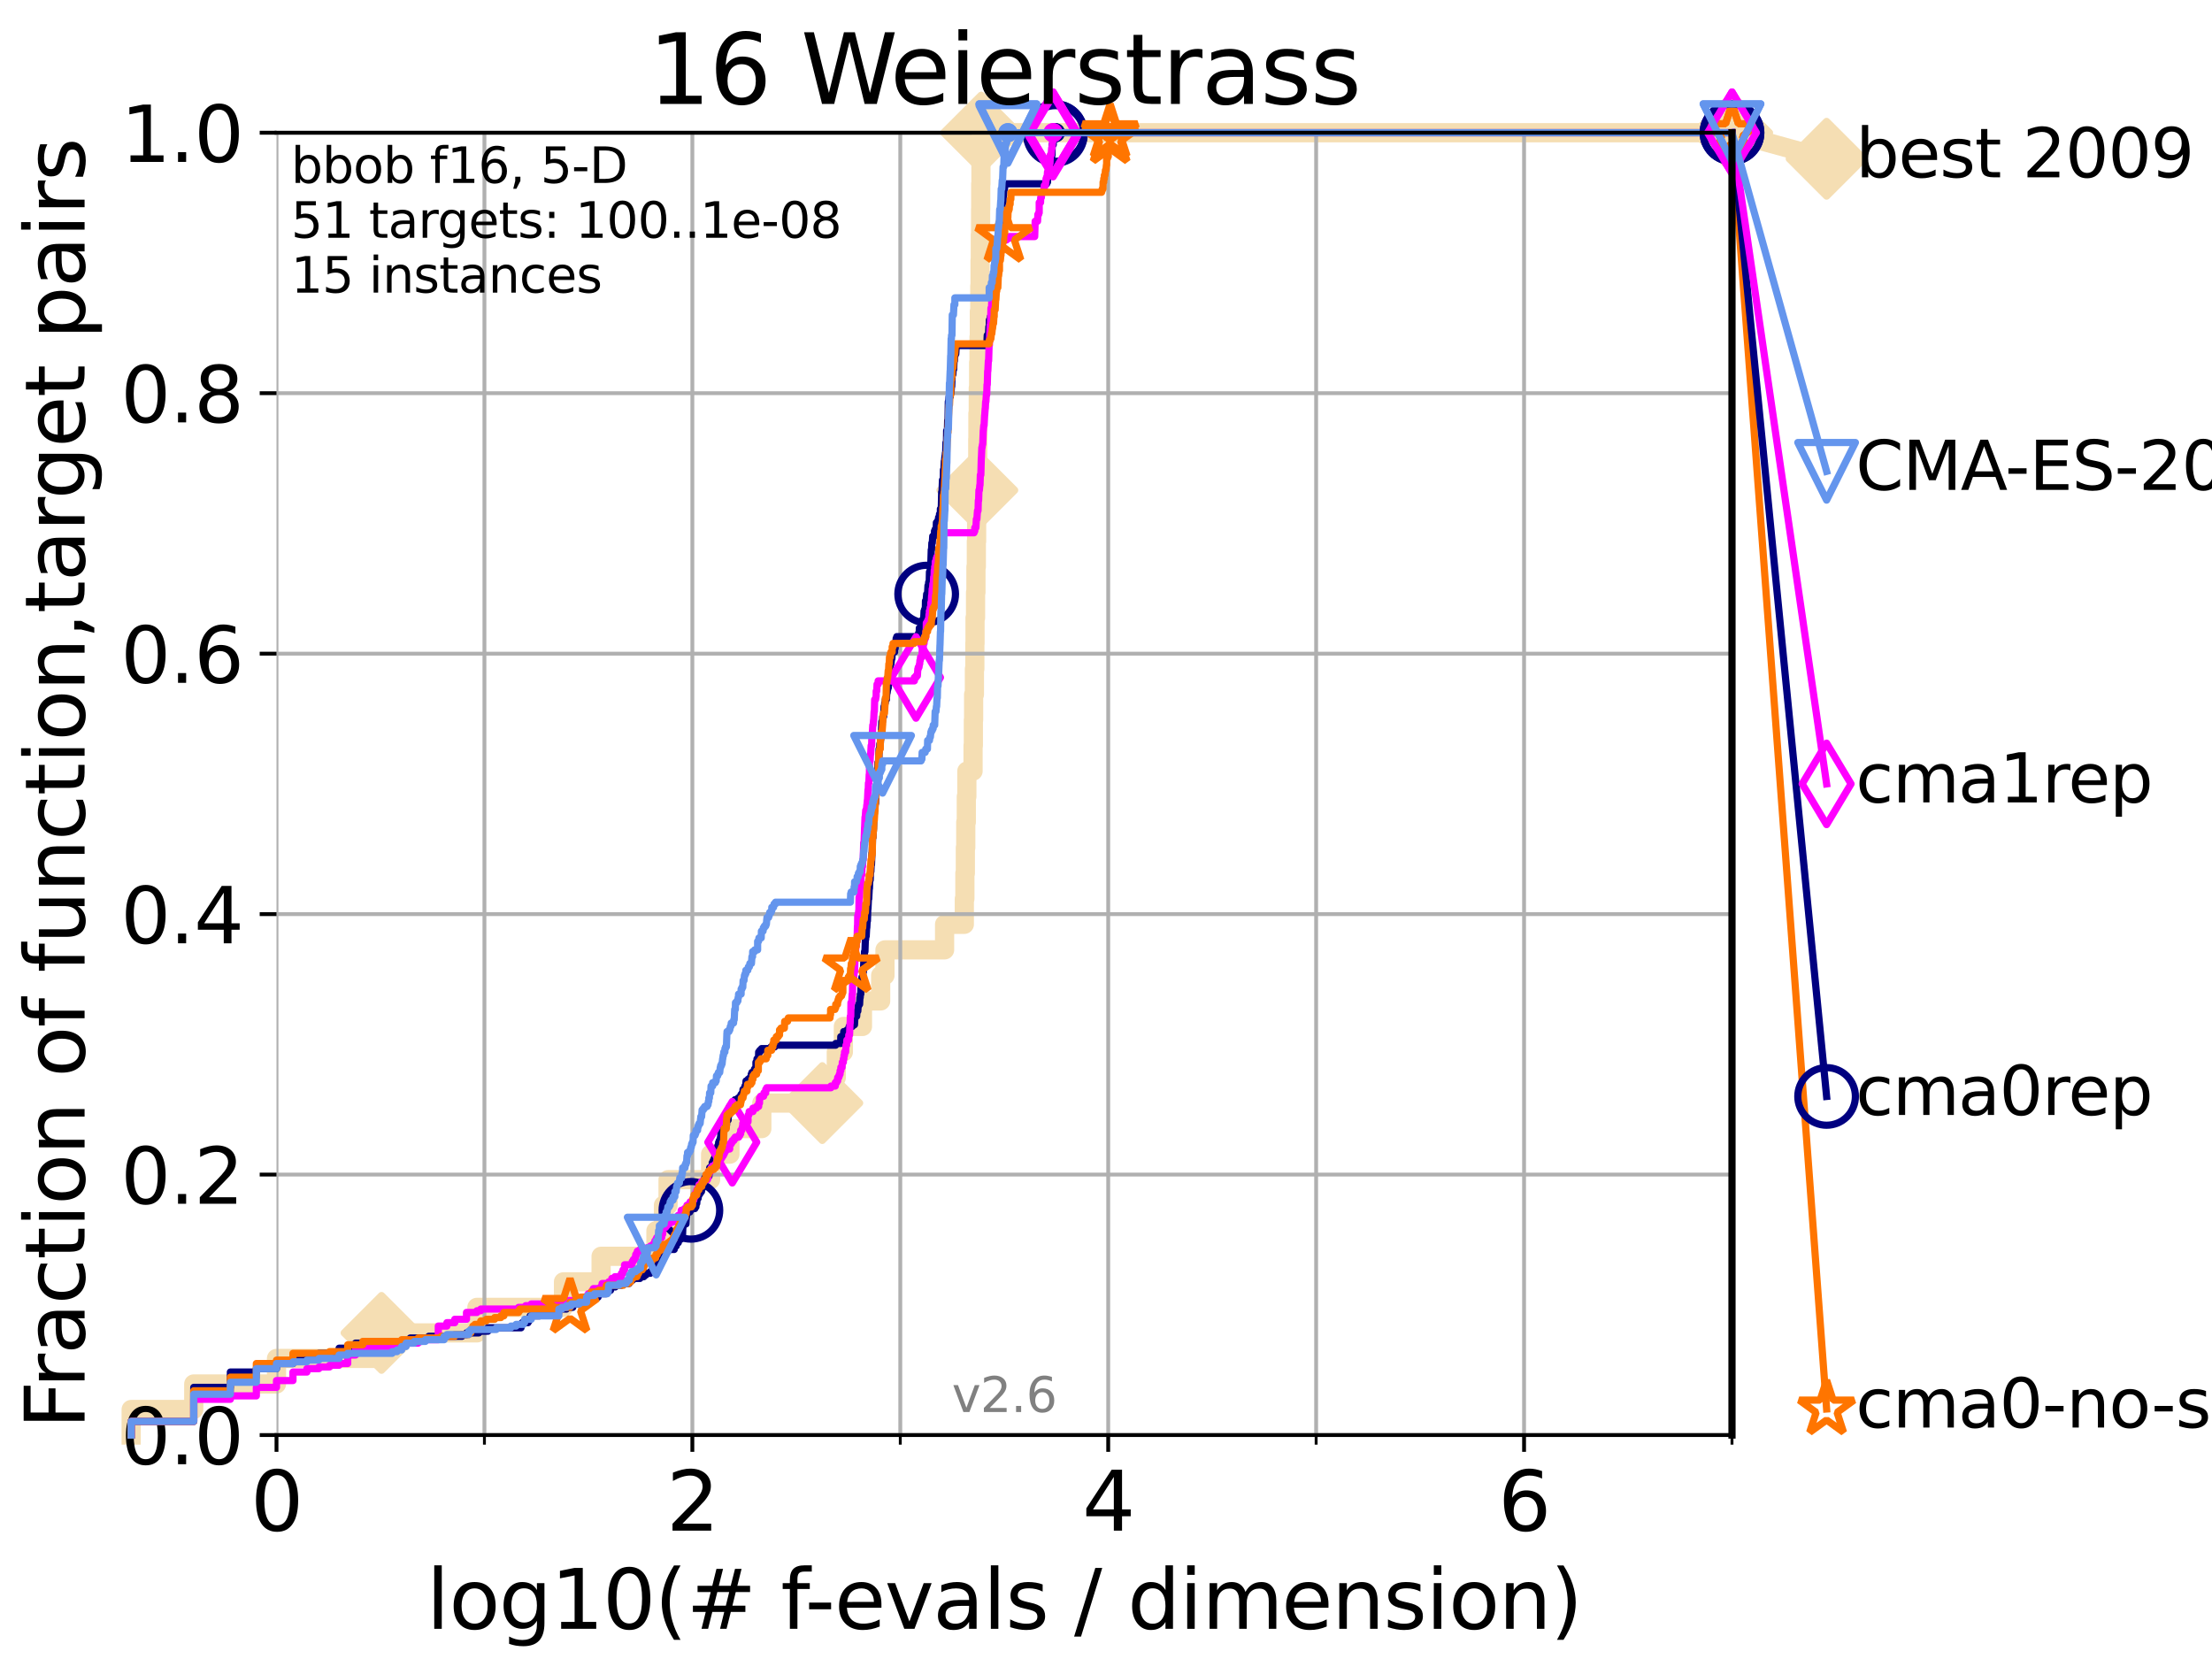 <?xml version="1.0" encoding="utf-8" standalone="no"?>
<!DOCTYPE svg PUBLIC "-//W3C//DTD SVG 1.1//EN"
  "http://www.w3.org/Graphics/SVG/1.1/DTD/svg11.dtd">
<svg xmlns:xlink="http://www.w3.org/1999/xlink" width="460.8pt" height="345.6pt" viewBox="0 0 460.8 345.6" xmlns="http://www.w3.org/2000/svg" version="1.1">
 <defs>
  <style type="text/css">*{stroke-linejoin: round; stroke-linecap: butt}</style>
 </defs>
 <g id="figure_1">
  <g id="patch_1">
   <path d="M 0 345.6 
L 460.8 345.6 
L 460.8 0 
L 0 0 
z
" style="fill: #ffffff"/>
  </g>
  <g id="axes_1">
   <g id="patch_2">
    <path d="M 57.6 298.944 
L 360.806 298.944 
L 360.806 27.648 
L 57.6 27.648 
z
" style="fill: #ffffff"/>
   </g>
   <g id="line2d_1">
    <path d="M 27.324 298.944 
L 27.324 293.624 
L 40.363 293.624 
L 40.363 288.305 
L 57.6 288.305 
L 57.6 282.985 
L 79.481 282.985 
L 79.481 277.666 
L 99.347 277.666 
L 99.347 272.346 
L 117.384 272.346 
L 117.384 267.027 
L 125.219 267.027 
L 125.219 261.707 
L 136.641 261.707 
L 136.641 256.388 
L 138.207 256.388 
L 138.207 251.068 
L 139.167 251.068 
L 139.167 245.749 
L 148.033 245.749 
L 148.033 240.429 
L 152.057 240.429 
L 152.057 235.11 
L 158.7 235.11 
L 158.7 229.79 
L 171.298 229.79 
L 171.298 224.471 
L 174.218 224.471 
L 174.218 219.151 
L 175.688 219.151 
L 175.688 213.832 
L 179.666 213.832 
L 179.666 208.512 
L 183.46 208.512 
L 183.46 203.192 
L 184.355 203.192 
L 184.355 197.873 
L 196.776 197.873 
L 196.776 192.553 
L 200.889 192.553 
L 200.889 187.234 
L 201.003 187.234 
L 201.003 181.914 
L 201.102 181.914 
L 201.102 176.595 
L 201.185 176.595 
L 201.185 171.275 
L 201.299 171.275 
L 201.299 165.956 
L 201.411 165.956 
L 201.411 160.636 
L 202.705 160.636 
L 202.705 155.317 
L 202.77 155.317 
L 202.77 149.997 
L 202.822 149.997 
L 202.822 144.678 
L 202.987 144.678 
L 202.987 139.358 
L 203.076 139.358 
L 203.076 134.039 
L 203.117 134.039 
L 203.117 128.719 
L 203.224 128.719 
L 203.224 123.4 
L 203.307 123.4 
L 203.307 118.08 
L 203.39 118.08 
L 203.39 112.76 
L 203.448 112.76 
L 203.448 107.441 
L 203.521 107.441 
L 203.521 102.121 
L 203.593 102.121 
L 203.593 96.802 
L 203.684 96.802 
L 203.684 91.482 
L 203.714 91.482 
L 203.714 86.163 
L 203.792 86.163 
L 203.792 80.843 
L 203.868 80.843 
L 203.868 75.524 
L 203.949 75.524 
L 203.949 70.204 
L 204.015 70.204 
L 204.015 64.885 
L 204.11 64.885 
L 204.11 59.565 
L 204.163 59.565 
L 204.163 54.246 
L 204.219 54.246 
L 204.219 48.926 
L 204.278 48.926 
L 204.278 43.607 
L 204.302 43.607 
L 204.302 38.287 
L 204.352 38.287 
L 204.352 32.968 
L 204.41 32.968 
L 204.41 27.648 
L 360.806 27.648 
" style="fill: none; stroke: #f5deb3; stroke-width: 4; stroke-linecap: square"/>
   </g>
   <g id="line2d_2">
    <defs>
     <path id="m8384a11e3e" d="M -0 7.778 
L 7.778 0 
L 0 -7.778 
L -7.778 -0 
z
" style="stroke: #f5deb3; stroke-width: 1.5; stroke-linejoin: miter"/>
    </defs>
    <g>
     <use xlink:href="#m8384a11e3e" x="79.481" y="277.666" style="fill: #f5deb3; stroke: #f5deb3; stroke-width: 1.5; stroke-linejoin: miter"/>
     <use xlink:href="#m8384a11e3e" x="171.298" y="229.79" style="fill: #f5deb3; stroke: #f5deb3; stroke-width: 1.5; stroke-linejoin: miter"/>
     <use xlink:href="#m8384a11e3e" x="203.593" y="102.121" style="fill: #f5deb3; stroke: #f5deb3; stroke-width: 1.5; stroke-linejoin: miter"/>
     <use xlink:href="#m8384a11e3e" x="204.41" y="27.648" style="fill: #f5deb3; stroke: #f5deb3; stroke-width: 1.5; stroke-linejoin: miter"/>
     <use xlink:href="#m8384a11e3e" x="204.41" y="27.648" style="fill: #f5deb3; stroke: #f5deb3; stroke-width: 1.5; stroke-linejoin: miter"/>
     <use xlink:href="#m8384a11e3e" x="360.806" y="27.648" style="fill: #f5deb3; stroke: #f5deb3; stroke-width: 1.5; stroke-linejoin: miter"/>
    </g>
   </g>
   <g id="line2d_3">
    <path style="fill: none; stroke: #f5deb3; stroke-width: 4; stroke-linecap: square"/>
    <g/>
   </g>
   <g id="line2d_4">
    <path d="M 360.806 27.648 
L 380.515 33.074 
" style="fill: none; stroke: #f5deb3; stroke-width: 4; stroke-linecap: square"/>
    <g>
     <use xlink:href="#m8384a11e3e" x="360.806" y="27.648" style="fill: #f5deb3; stroke: #f5deb3; stroke-width: 1.5; stroke-linejoin: miter"/>
     <use xlink:href="#m8384a11e3e" x="380.515" y="33.074" style="fill: #f5deb3; stroke: #f5deb3; stroke-width: 1.5; stroke-linejoin: miter"/>
    </g>
   </g>
   <g id="matplotlib.axis_1">
    <g id="xtick_1">
     <g id="line2d_5">
      <path d="M 57.6 298.944 
L 57.6 27.648 
" clip-path="url(#p7861f363cd)" style="fill: none; stroke: #b0b0b0; stroke-width: 0.8; stroke-linecap: square"/>
     </g>
     <g id="line2d_6">
      <defs>
       <path id="mb877ebb1cb" d="M 0 0 
L 0 3.5 
" style="stroke: #000000; stroke-width: 0.8"/>
      </defs>
      <g>
       <use xlink:href="#mb877ebb1cb" x="57.6" y="298.944" style="stroke: #000000; stroke-width: 0.8"/>
      </g>
     </g>
     <g id="text_1">
      <!-- 0 -->
      <g transform="translate(52.192 318.861)scale(0.17 -0.17)">
       <defs>
        <path id="DejaVuSans-30" d="M 2034 4250 
Q 1547 4250 1301 3770 
Q 1056 3291 1056 2328 
Q 1056 1369 1301 889 
Q 1547 409 2034 409 
Q 2525 409 2770 889 
Q 3016 1369 3016 2328 
Q 3016 3291 2770 3770 
Q 2525 4250 2034 4250 
z
M 2034 4750 
Q 2819 4750 3233 4129 
Q 3647 3509 3647 2328 
Q 3647 1150 3233 529 
Q 2819 -91 2034 -91 
Q 1250 -91 836 529 
Q 422 1150 422 2328 
Q 422 3509 836 4129 
Q 1250 4750 2034 4750 
z
" transform="scale(0.016)"/>
       </defs>
       <use xlink:href="#DejaVuSans-30"/>
      </g>
     </g>
    </g>
    <g id="xtick_2">
     <g id="line2d_7">
      <path d="M 144.23 298.944 
L 144.23 27.648 
" clip-path="url(#p7861f363cd)" style="fill: none; stroke: #b0b0b0; stroke-width: 0.8; stroke-linecap: square"/>
     </g>
     <g id="line2d_8">
      <g>
       <use xlink:href="#mb877ebb1cb" x="144.23" y="298.944" style="stroke: #000000; stroke-width: 0.8"/>
      </g>
     </g>
     <g id="text_2">
      <!-- 2 -->
      <g transform="translate(138.822 318.861)scale(0.17 -0.17)">
       <defs>
        <path id="DejaVuSans-32" d="M 1228 531 
L 3431 531 
L 3431 0 
L 469 0 
L 469 531 
Q 828 903 1448 1529 
Q 2069 2156 2228 2338 
Q 2531 2678 2651 2914 
Q 2772 3150 2772 3378 
Q 2772 3750 2511 3984 
Q 2250 4219 1831 4219 
Q 1534 4219 1204 4116 
Q 875 4013 500 3803 
L 500 4441 
Q 881 4594 1212 4672 
Q 1544 4750 1819 4750 
Q 2544 4750 2975 4387 
Q 3406 4025 3406 3419 
Q 3406 3131 3298 2873 
Q 3191 2616 2906 2266 
Q 2828 2175 2409 1742 
Q 1991 1309 1228 531 
z
" transform="scale(0.016)"/>
       </defs>
       <use xlink:href="#DejaVuSans-32"/>
      </g>
     </g>
    </g>
    <g id="xtick_3">
     <g id="line2d_9">
      <path d="M 230.861 298.944 
L 230.861 27.648 
" clip-path="url(#p7861f363cd)" style="fill: none; stroke: #b0b0b0; stroke-width: 0.8; stroke-linecap: square"/>
     </g>
     <g id="line2d_10">
      <g>
       <use xlink:href="#mb877ebb1cb" x="230.861" y="298.944" style="stroke: #000000; stroke-width: 0.8"/>
      </g>
     </g>
     <g id="text_3">
      <!-- 4 -->
      <g transform="translate(225.453 318.861)scale(0.17 -0.17)">
       <defs>
        <path id="DejaVuSans-34" d="M 2419 4116 
L 825 1625 
L 2419 1625 
L 2419 4116 
z
M 2253 4666 
L 3047 4666 
L 3047 1625 
L 3713 1625 
L 3713 1100 
L 3047 1100 
L 3047 0 
L 2419 0 
L 2419 1100 
L 313 1100 
L 313 1709 
L 2253 4666 
z
" transform="scale(0.016)"/>
       </defs>
       <use xlink:href="#DejaVuSans-34"/>
      </g>
     </g>
    </g>
    <g id="xtick_4">
     <g id="line2d_11">
      <path d="M 317.491 298.944 
L 317.491 27.648 
" clip-path="url(#p7861f363cd)" style="fill: none; stroke: #b0b0b0; stroke-width: 0.8; stroke-linecap: square"/>
     </g>
     <g id="line2d_12">
      <g>
       <use xlink:href="#mb877ebb1cb" x="317.491" y="298.944" style="stroke: #000000; stroke-width: 0.8"/>
      </g>
     </g>
     <g id="text_4">
      <!-- 6 -->
      <g transform="translate(312.083 318.861)scale(0.17 -0.17)">
       <defs>
        <path id="DejaVuSans-36" d="M 2113 2584 
Q 1688 2584 1439 2293 
Q 1191 2003 1191 1497 
Q 1191 994 1439 701 
Q 1688 409 2113 409 
Q 2538 409 2786 701 
Q 3034 994 3034 1497 
Q 3034 2003 2786 2293 
Q 2538 2584 2113 2584 
z
M 3366 4563 
L 3366 3988 
Q 3128 4100 2886 4159 
Q 2644 4219 2406 4219 
Q 1781 4219 1451 3797 
Q 1122 3375 1075 2522 
Q 1259 2794 1537 2939 
Q 1816 3084 2150 3084 
Q 2853 3084 3261 2657 
Q 3669 2231 3669 1497 
Q 3669 778 3244 343 
Q 2819 -91 2113 -91 
Q 1303 -91 875 529 
Q 447 1150 447 2328 
Q 447 3434 972 4092 
Q 1497 4750 2381 4750 
Q 2619 4750 2861 4703 
Q 3103 4656 3366 4563 
z
" transform="scale(0.016)"/>
       </defs>
       <use xlink:href="#DejaVuSans-36"/>
      </g>
     </g>
    </g>
    <g id="xtick_5">
     <g id="line2d_13">
      <path d="M 100.915 298.944 
L 100.915 27.648 
" clip-path="url(#p7861f363cd)" style="fill: none; stroke: #b0b0b0; stroke-width: 0.8; stroke-linecap: square"/>
     </g>
     <g id="line2d_14">
      <defs>
       <path id="m2eb159b14a" d="M 0 0 
L 0 2 
" style="stroke: #000000; stroke-width: 0.6"/>
      </defs>
      <g>
       <use xlink:href="#m2eb159b14a" x="100.915" y="298.944" style="stroke: #000000; stroke-width: 0.6"/>
      </g>
     </g>
    </g>
    <g id="xtick_6">
     <g id="line2d_15">
      <path d="M 187.546 298.944 
L 187.546 27.648 
" clip-path="url(#p7861f363cd)" style="fill: none; stroke: #b0b0b0; stroke-width: 0.8; stroke-linecap: square"/>
     </g>
     <g id="line2d_16">
      <g>
       <use xlink:href="#m2eb159b14a" x="187.546" y="298.944" style="stroke: #000000; stroke-width: 0.6"/>
      </g>
     </g>
    </g>
    <g id="xtick_7">
     <g id="line2d_17">
      <path d="M 274.176 298.944 
L 274.176 27.648 
" clip-path="url(#p7861f363cd)" style="fill: none; stroke: #b0b0b0; stroke-width: 0.8; stroke-linecap: square"/>
     </g>
     <g id="line2d_18">
      <g>
       <use xlink:href="#m2eb159b14a" x="274.176" y="298.944" style="stroke: #000000; stroke-width: 0.6"/>
      </g>
     </g>
    </g>
    <g id="xtick_8">
     <g id="line2d_19">
      <path d="M 360.806 298.944 
L 360.806 27.648 
" clip-path="url(#p7861f363cd)" style="fill: none; stroke: #b0b0b0; stroke-width: 0.8; stroke-linecap: square"/>
     </g>
     <g id="line2d_20">
      <g>
       <use xlink:href="#m2eb159b14a" x="360.806" y="298.944" style="stroke: #000000; stroke-width: 0.6"/>
      </g>
     </g>
    </g>
    <g id="text_5">
     <!-- log10(# f-evals / dimension) -->
     <g transform="translate(88.823 339.314)scale(0.17 -0.17)">
      <defs>
       <path id="DejaVuSans-6c" d="M 603 4863 
L 1178 4863 
L 1178 0 
L 603 0 
L 603 4863 
z
" transform="scale(0.016)"/>
       <path id="DejaVuSans-6f" d="M 1959 3097 
Q 1497 3097 1228 2736 
Q 959 2375 959 1747 
Q 959 1119 1226 758 
Q 1494 397 1959 397 
Q 2419 397 2687 759 
Q 2956 1122 2956 1747 
Q 2956 2369 2687 2733 
Q 2419 3097 1959 3097 
z
M 1959 3584 
Q 2709 3584 3137 3096 
Q 3566 2609 3566 1747 
Q 3566 888 3137 398 
Q 2709 -91 1959 -91 
Q 1206 -91 779 398 
Q 353 888 353 1747 
Q 353 2609 779 3096 
Q 1206 3584 1959 3584 
z
" transform="scale(0.016)"/>
       <path id="DejaVuSans-67" d="M 2906 1791 
Q 2906 2416 2648 2759 
Q 2391 3103 1925 3103 
Q 1463 3103 1205 2759 
Q 947 2416 947 1791 
Q 947 1169 1205 825 
Q 1463 481 1925 481 
Q 2391 481 2648 825 
Q 2906 1169 2906 1791 
z
M 3481 434 
Q 3481 -459 3084 -895 
Q 2688 -1331 1869 -1331 
Q 1566 -1331 1297 -1286 
Q 1028 -1241 775 -1147 
L 775 -588 
Q 1028 -725 1275 -790 
Q 1522 -856 1778 -856 
Q 2344 -856 2625 -561 
Q 2906 -266 2906 331 
L 2906 616 
Q 2728 306 2450 153 
Q 2172 0 1784 0 
Q 1141 0 747 490 
Q 353 981 353 1791 
Q 353 2603 747 3093 
Q 1141 3584 1784 3584 
Q 2172 3584 2450 3431 
Q 2728 3278 2906 2969 
L 2906 3500 
L 3481 3500 
L 3481 434 
z
" transform="scale(0.016)"/>
       <path id="DejaVuSans-31" d="M 794 531 
L 1825 531 
L 1825 4091 
L 703 3866 
L 703 4441 
L 1819 4666 
L 2450 4666 
L 2450 531 
L 3481 531 
L 3481 0 
L 794 0 
L 794 531 
z
" transform="scale(0.016)"/>
       <path id="DejaVuSans-28" d="M 1984 4856 
Q 1566 4138 1362 3434 
Q 1159 2731 1159 2009 
Q 1159 1288 1364 580 
Q 1569 -128 1984 -844 
L 1484 -844 
Q 1016 -109 783 600 
Q 550 1309 550 2009 
Q 550 2706 781 3412 
Q 1013 4119 1484 4856 
L 1984 4856 
z
" transform="scale(0.016)"/>
       <path id="DejaVuSans-23" d="M 3272 2816 
L 2363 2816 
L 2100 1772 
L 3016 1772 
L 3272 2816 
z
M 2803 4594 
L 2478 3297 
L 3391 3297 
L 3719 4594 
L 4219 4594 
L 3897 3297 
L 4872 3297 
L 4872 2816 
L 3775 2816 
L 3519 1772 
L 4513 1772 
L 4513 1294 
L 3397 1294 
L 3072 0 
L 2572 0 
L 2894 1294 
L 1978 1294 
L 1656 0 
L 1153 0 
L 1478 1294 
L 494 1294 
L 494 1772 
L 1594 1772 
L 1856 2816 
L 850 2816 
L 850 3297 
L 1978 3297 
L 2297 4594 
L 2803 4594 
z
" transform="scale(0.016)"/>
       <path id="DejaVuSans-20" transform="scale(0.016)"/>
       <path id="DejaVuSans-66" d="M 2375 4863 
L 2375 4384 
L 1825 4384 
Q 1516 4384 1395 4259 
Q 1275 4134 1275 3809 
L 1275 3500 
L 2222 3500 
L 2222 3053 
L 1275 3053 
L 1275 0 
L 697 0 
L 697 3053 
L 147 3053 
L 147 3500 
L 697 3500 
L 697 3744 
Q 697 4328 969 4595 
Q 1241 4863 1831 4863 
L 2375 4863 
z
" transform="scale(0.016)"/>
       <path id="DejaVuSans-2d" d="M 313 2009 
L 1997 2009 
L 1997 1497 
L 313 1497 
L 313 2009 
z
" transform="scale(0.016)"/>
       <path id="DejaVuSans-65" d="M 3597 1894 
L 3597 1613 
L 953 1613 
Q 991 1019 1311 708 
Q 1631 397 2203 397 
Q 2534 397 2845 478 
Q 3156 559 3463 722 
L 3463 178 
Q 3153 47 2828 -22 
Q 2503 -91 2169 -91 
Q 1331 -91 842 396 
Q 353 884 353 1716 
Q 353 2575 817 3079 
Q 1281 3584 2069 3584 
Q 2775 3584 3186 3129 
Q 3597 2675 3597 1894 
z
M 3022 2063 
Q 3016 2534 2758 2815 
Q 2500 3097 2075 3097 
Q 1594 3097 1305 2825 
Q 1016 2553 972 2059 
L 3022 2063 
z
" transform="scale(0.016)"/>
       <path id="DejaVuSans-76" d="M 191 3500 
L 800 3500 
L 1894 563 
L 2988 3500 
L 3597 3500 
L 2284 0 
L 1503 0 
L 191 3500 
z
" transform="scale(0.016)"/>
       <path id="DejaVuSans-61" d="M 2194 1759 
Q 1497 1759 1228 1600 
Q 959 1441 959 1056 
Q 959 750 1161 570 
Q 1363 391 1709 391 
Q 2188 391 2477 730 
Q 2766 1069 2766 1631 
L 2766 1759 
L 2194 1759 
z
M 3341 1997 
L 3341 0 
L 2766 0 
L 2766 531 
Q 2569 213 2275 61 
Q 1981 -91 1556 -91 
Q 1019 -91 701 211 
Q 384 513 384 1019 
Q 384 1609 779 1909 
Q 1175 2209 1959 2209 
L 2766 2209 
L 2766 2266 
Q 2766 2663 2505 2880 
Q 2244 3097 1772 3097 
Q 1472 3097 1187 3025 
Q 903 2953 641 2809 
L 641 3341 
Q 956 3463 1253 3523 
Q 1550 3584 1831 3584 
Q 2591 3584 2966 3190 
Q 3341 2797 3341 1997 
z
" transform="scale(0.016)"/>
       <path id="DejaVuSans-73" d="M 2834 3397 
L 2834 2853 
Q 2591 2978 2328 3040 
Q 2066 3103 1784 3103 
Q 1356 3103 1142 2972 
Q 928 2841 928 2578 
Q 928 2378 1081 2264 
Q 1234 2150 1697 2047 
L 1894 2003 
Q 2506 1872 2764 1633 
Q 3022 1394 3022 966 
Q 3022 478 2636 193 
Q 2250 -91 1575 -91 
Q 1294 -91 989 -36 
Q 684 19 347 128 
L 347 722 
Q 666 556 975 473 
Q 1284 391 1588 391 
Q 1994 391 2212 530 
Q 2431 669 2431 922 
Q 2431 1156 2273 1281 
Q 2116 1406 1581 1522 
L 1381 1569 
Q 847 1681 609 1914 
Q 372 2147 372 2553 
Q 372 3047 722 3315 
Q 1072 3584 1716 3584 
Q 2034 3584 2315 3537 
Q 2597 3491 2834 3397 
z
" transform="scale(0.016)"/>
       <path id="DejaVuSans-2f" d="M 1625 4666 
L 2156 4666 
L 531 -594 
L 0 -594 
L 1625 4666 
z
" transform="scale(0.016)"/>
       <path id="DejaVuSans-64" d="M 2906 2969 
L 2906 4863 
L 3481 4863 
L 3481 0 
L 2906 0 
L 2906 525 
Q 2725 213 2448 61 
Q 2172 -91 1784 -91 
Q 1150 -91 751 415 
Q 353 922 353 1747 
Q 353 2572 751 3078 
Q 1150 3584 1784 3584 
Q 2172 3584 2448 3432 
Q 2725 3281 2906 2969 
z
M 947 1747 
Q 947 1113 1208 752 
Q 1469 391 1925 391 
Q 2381 391 2643 752 
Q 2906 1113 2906 1747 
Q 2906 2381 2643 2742 
Q 2381 3103 1925 3103 
Q 1469 3103 1208 2742 
Q 947 2381 947 1747 
z
" transform="scale(0.016)"/>
       <path id="DejaVuSans-69" d="M 603 3500 
L 1178 3500 
L 1178 0 
L 603 0 
L 603 3500 
z
M 603 4863 
L 1178 4863 
L 1178 4134 
L 603 4134 
L 603 4863 
z
" transform="scale(0.016)"/>
       <path id="DejaVuSans-6d" d="M 3328 2828 
Q 3544 3216 3844 3400 
Q 4144 3584 4550 3584 
Q 5097 3584 5394 3201 
Q 5691 2819 5691 2113 
L 5691 0 
L 5113 0 
L 5113 2094 
Q 5113 2597 4934 2840 
Q 4756 3084 4391 3084 
Q 3944 3084 3684 2787 
Q 3425 2491 3425 1978 
L 3425 0 
L 2847 0 
L 2847 2094 
Q 2847 2600 2669 2842 
Q 2491 3084 2119 3084 
Q 1678 3084 1418 2786 
Q 1159 2488 1159 1978 
L 1159 0 
L 581 0 
L 581 3500 
L 1159 3500 
L 1159 2956 
Q 1356 3278 1631 3431 
Q 1906 3584 2284 3584 
Q 2666 3584 2933 3390 
Q 3200 3197 3328 2828 
z
" transform="scale(0.016)"/>
       <path id="DejaVuSans-6e" d="M 3513 2113 
L 3513 0 
L 2938 0 
L 2938 2094 
Q 2938 2591 2744 2837 
Q 2550 3084 2163 3084 
Q 1697 3084 1428 2787 
Q 1159 2491 1159 1978 
L 1159 0 
L 581 0 
L 581 3500 
L 1159 3500 
L 1159 2956 
Q 1366 3272 1645 3428 
Q 1925 3584 2291 3584 
Q 2894 3584 3203 3211 
Q 3513 2838 3513 2113 
z
" transform="scale(0.016)"/>
       <path id="DejaVuSans-29" d="M 513 4856 
L 1013 4856 
Q 1481 4119 1714 3412 
Q 1947 2706 1947 2009 
Q 1947 1309 1714 600 
Q 1481 -109 1013 -844 
L 513 -844 
Q 928 -128 1133 580 
Q 1338 1288 1338 2009 
Q 1338 2731 1133 3434 
Q 928 4138 513 4856 
z
" transform="scale(0.016)"/>
      </defs>
      <use xlink:href="#DejaVuSans-6c"/>
      <use xlink:href="#DejaVuSans-6f" x="27.783"/>
      <use xlink:href="#DejaVuSans-67" x="88.965"/>
      <use xlink:href="#DejaVuSans-31" x="152.441"/>
      <use xlink:href="#DejaVuSans-30" x="216.064"/>
      <use xlink:href="#DejaVuSans-28" x="279.688"/>
      <use xlink:href="#DejaVuSans-23" x="318.701"/>
      <use xlink:href="#DejaVuSans-20" x="402.49"/>
      <use xlink:href="#DejaVuSans-66" x="434.277"/>
      <use xlink:href="#DejaVuSans-2d" x="463.982"/>
      <use xlink:href="#DejaVuSans-65" x="500.066"/>
      <use xlink:href="#DejaVuSans-76" x="561.59"/>
      <use xlink:href="#DejaVuSans-61" x="620.77"/>
      <use xlink:href="#DejaVuSans-6c" x="682.049"/>
      <use xlink:href="#DejaVuSans-73" x="709.832"/>
      <use xlink:href="#DejaVuSans-20" x="761.932"/>
      <use xlink:href="#DejaVuSans-2f" x="793.719"/>
      <use xlink:href="#DejaVuSans-20" x="827.41"/>
      <use xlink:href="#DejaVuSans-64" x="859.197"/>
      <use xlink:href="#DejaVuSans-69" x="922.674"/>
      <use xlink:href="#DejaVuSans-6d" x="950.457"/>
      <use xlink:href="#DejaVuSans-65" x="1047.869"/>
      <use xlink:href="#DejaVuSans-6e" x="1109.393"/>
      <use xlink:href="#DejaVuSans-73" x="1172.771"/>
      <use xlink:href="#DejaVuSans-69" x="1224.871"/>
      <use xlink:href="#DejaVuSans-6f" x="1252.654"/>
      <use xlink:href="#DejaVuSans-6e" x="1313.836"/>
      <use xlink:href="#DejaVuSans-29" x="1377.215"/>
     </g>
    </g>
   </g>
   <g id="matplotlib.axis_2">
    <g id="ytick_1">
     <g id="line2d_21">
      <path d="M 57.6 298.944 
L 360.806 298.944 
" clip-path="url(#p7861f363cd)" style="fill: none; stroke: #b0b0b0; stroke-width: 0.8; stroke-linecap: square"/>
     </g>
     <g id="line2d_22">
      <defs>
       <path id="m2e4ee02916" d="M 0 0 
L -3.5 0 
" style="stroke: #000000; stroke-width: 0.8"/>
      </defs>
      <g>
       <use xlink:href="#m2e4ee02916" x="57.6" y="298.944" style="stroke: #000000; stroke-width: 0.8"/>
      </g>
     </g>
     <g id="text_6">
      <!-- 0.0 -->
      <g transform="translate(25.155 305.023)scale(0.16 -0.16)">
       <defs>
        <path id="DejaVuSans-2e" d="M 684 794 
L 1344 794 
L 1344 0 
L 684 0 
L 684 794 
z
" transform="scale(0.016)"/>
       </defs>
       <use xlink:href="#DejaVuSans-30"/>
       <use xlink:href="#DejaVuSans-2e" x="63.623"/>
       <use xlink:href="#DejaVuSans-30" x="95.41"/>
      </g>
     </g>
    </g>
    <g id="ytick_2">
     <g id="line2d_23">
      <path d="M 57.6 244.685 
L 360.806 244.685 
" clip-path="url(#p7861f363cd)" style="fill: none; stroke: #b0b0b0; stroke-width: 0.8; stroke-linecap: square"/>
     </g>
     <g id="line2d_24">
      <g>
       <use xlink:href="#m2e4ee02916" x="57.6" y="244.685" style="stroke: #000000; stroke-width: 0.8"/>
      </g>
     </g>
     <g id="text_7">
      <!-- 0.2 -->
      <g transform="translate(25.155 250.764)scale(0.16 -0.16)">
       <use xlink:href="#DejaVuSans-30"/>
       <use xlink:href="#DejaVuSans-2e" x="63.623"/>
       <use xlink:href="#DejaVuSans-32" x="95.41"/>
      </g>
     </g>
    </g>
    <g id="ytick_3">
     <g id="line2d_25">
      <path d="M 57.6 190.426 
L 360.806 190.426 
" clip-path="url(#p7861f363cd)" style="fill: none; stroke: #b0b0b0; stroke-width: 0.8; stroke-linecap: square"/>
     </g>
     <g id="line2d_26">
      <g>
       <use xlink:href="#m2e4ee02916" x="57.6" y="190.426" style="stroke: #000000; stroke-width: 0.8"/>
      </g>
     </g>
     <g id="text_8">
      <!-- 0.4 -->
      <g transform="translate(25.155 196.504)scale(0.16 -0.16)">
       <use xlink:href="#DejaVuSans-30"/>
       <use xlink:href="#DejaVuSans-2e" x="63.623"/>
       <use xlink:href="#DejaVuSans-34" x="95.41"/>
      </g>
     </g>
    </g>
    <g id="ytick_4">
     <g id="line2d_27">
      <path d="M 57.6 136.166 
L 360.806 136.166 
" clip-path="url(#p7861f363cd)" style="fill: none; stroke: #b0b0b0; stroke-width: 0.8; stroke-linecap: square"/>
     </g>
     <g id="line2d_28">
      <g>
       <use xlink:href="#m2e4ee02916" x="57.6" y="136.166" style="stroke: #000000; stroke-width: 0.8"/>
      </g>
     </g>
     <g id="text_9">
      <!-- 0.6 -->
      <g transform="translate(25.155 142.245)scale(0.16 -0.16)">
       <use xlink:href="#DejaVuSans-30"/>
       <use xlink:href="#DejaVuSans-2e" x="63.623"/>
       <use xlink:href="#DejaVuSans-36" x="95.41"/>
      </g>
     </g>
    </g>
    <g id="ytick_5">
     <g id="line2d_29">
      <path d="M 57.6 81.907 
L 360.806 81.907 
" clip-path="url(#p7861f363cd)" style="fill: none; stroke: #b0b0b0; stroke-width: 0.8; stroke-linecap: square"/>
     </g>
     <g id="line2d_30">
      <g>
       <use xlink:href="#m2e4ee02916" x="57.6" y="81.907" style="stroke: #000000; stroke-width: 0.8"/>
      </g>
     </g>
     <g id="text_10">
      <!-- 0.8 -->
      <g transform="translate(25.155 87.986)scale(0.16 -0.16)">
       <defs>
        <path id="DejaVuSans-38" d="M 2034 2216 
Q 1584 2216 1326 1975 
Q 1069 1734 1069 1313 
Q 1069 891 1326 650 
Q 1584 409 2034 409 
Q 2484 409 2743 651 
Q 3003 894 3003 1313 
Q 3003 1734 2745 1975 
Q 2488 2216 2034 2216 
z
M 1403 2484 
Q 997 2584 770 2862 
Q 544 3141 544 3541 
Q 544 4100 942 4425 
Q 1341 4750 2034 4750 
Q 2731 4750 3128 4425 
Q 3525 4100 3525 3541 
Q 3525 3141 3298 2862 
Q 3072 2584 2669 2484 
Q 3125 2378 3379 2068 
Q 3634 1759 3634 1313 
Q 3634 634 3220 271 
Q 2806 -91 2034 -91 
Q 1263 -91 848 271 
Q 434 634 434 1313 
Q 434 1759 690 2068 
Q 947 2378 1403 2484 
z
M 1172 3481 
Q 1172 3119 1398 2916 
Q 1625 2713 2034 2713 
Q 2441 2713 2670 2916 
Q 2900 3119 2900 3481 
Q 2900 3844 2670 4047 
Q 2441 4250 2034 4250 
Q 1625 4250 1398 4047 
Q 1172 3844 1172 3481 
z
" transform="scale(0.016)"/>
       </defs>
       <use xlink:href="#DejaVuSans-30"/>
       <use xlink:href="#DejaVuSans-2e" x="63.623"/>
       <use xlink:href="#DejaVuSans-38" x="95.41"/>
      </g>
     </g>
    </g>
    <g id="ytick_6">
     <g id="line2d_31">
      <path d="M 57.6 27.648 
L 360.806 27.648 
" clip-path="url(#p7861f363cd)" style="fill: none; stroke: #b0b0b0; stroke-width: 0.8; stroke-linecap: square"/>
     </g>
     <g id="line2d_32">
      <g>
       <use xlink:href="#m2e4ee02916" x="57.6" y="27.648" style="stroke: #000000; stroke-width: 0.8"/>
      </g>
     </g>
     <g id="text_11">
      <!-- 1.0 -->
      <g transform="translate(25.155 33.727)scale(0.16 -0.16)">
       <use xlink:href="#DejaVuSans-31"/>
       <use xlink:href="#DejaVuSans-2e" x="63.623"/>
       <use xlink:href="#DejaVuSans-30" x="95.41"/>
      </g>
     </g>
    </g>
    <g id="text_12">
     <!-- Fraction of function,target pairs -->
     <g transform="translate(17.62 297.681)rotate(-90)scale(0.17 -0.17)">
      <defs>
       <path id="DejaVuSans-46" d="M 628 4666 
L 3309 4666 
L 3309 4134 
L 1259 4134 
L 1259 2759 
L 3109 2759 
L 3109 2228 
L 1259 2228 
L 1259 0 
L 628 0 
L 628 4666 
z
" transform="scale(0.016)"/>
       <path id="DejaVuSans-72" d="M 2631 2963 
Q 2534 3019 2420 3045 
Q 2306 3072 2169 3072 
Q 1681 3072 1420 2755 
Q 1159 2438 1159 1844 
L 1159 0 
L 581 0 
L 581 3500 
L 1159 3500 
L 1159 2956 
Q 1341 3275 1631 3429 
Q 1922 3584 2338 3584 
Q 2397 3584 2469 3576 
Q 2541 3569 2628 3553 
L 2631 2963 
z
" transform="scale(0.016)"/>
       <path id="DejaVuSans-63" d="M 3122 3366 
L 3122 2828 
Q 2878 2963 2633 3030 
Q 2388 3097 2138 3097 
Q 1578 3097 1268 2742 
Q 959 2388 959 1747 
Q 959 1106 1268 751 
Q 1578 397 2138 397 
Q 2388 397 2633 464 
Q 2878 531 3122 666 
L 3122 134 
Q 2881 22 2623 -34 
Q 2366 -91 2075 -91 
Q 1284 -91 818 406 
Q 353 903 353 1747 
Q 353 2603 823 3093 
Q 1294 3584 2113 3584 
Q 2378 3584 2631 3529 
Q 2884 3475 3122 3366 
z
" transform="scale(0.016)"/>
       <path id="DejaVuSans-74" d="M 1172 4494 
L 1172 3500 
L 2356 3500 
L 2356 3053 
L 1172 3053 
L 1172 1153 
Q 1172 725 1289 603 
Q 1406 481 1766 481 
L 2356 481 
L 2356 0 
L 1766 0 
Q 1100 0 847 248 
Q 594 497 594 1153 
L 594 3053 
L 172 3053 
L 172 3500 
L 594 3500 
L 594 4494 
L 1172 4494 
z
" transform="scale(0.016)"/>
       <path id="DejaVuSans-75" d="M 544 1381 
L 544 3500 
L 1119 3500 
L 1119 1403 
Q 1119 906 1312 657 
Q 1506 409 1894 409 
Q 2359 409 2629 706 
Q 2900 1003 2900 1516 
L 2900 3500 
L 3475 3500 
L 3475 0 
L 2900 0 
L 2900 538 
Q 2691 219 2414 64 
Q 2138 -91 1772 -91 
Q 1169 -91 856 284 
Q 544 659 544 1381 
z
M 1991 3584 
L 1991 3584 
z
" transform="scale(0.016)"/>
       <path id="DejaVuSans-2c" d="M 750 794 
L 1409 794 
L 1409 256 
L 897 -744 
L 494 -744 
L 750 256 
L 750 794 
z
" transform="scale(0.016)"/>
       <path id="DejaVuSans-70" d="M 1159 525 
L 1159 -1331 
L 581 -1331 
L 581 3500 
L 1159 3500 
L 1159 2969 
Q 1341 3281 1617 3432 
Q 1894 3584 2278 3584 
Q 2916 3584 3314 3078 
Q 3713 2572 3713 1747 
Q 3713 922 3314 415 
Q 2916 -91 2278 -91 
Q 1894 -91 1617 61 
Q 1341 213 1159 525 
z
M 3116 1747 
Q 3116 2381 2855 2742 
Q 2594 3103 2138 3103 
Q 1681 3103 1420 2742 
Q 1159 2381 1159 1747 
Q 1159 1113 1420 752 
Q 1681 391 2138 391 
Q 2594 391 2855 752 
Q 3116 1113 3116 1747 
z
" transform="scale(0.016)"/>
      </defs>
      <use xlink:href="#DejaVuSans-46"/>
      <use xlink:href="#DejaVuSans-72" x="50.27"/>
      <use xlink:href="#DejaVuSans-61" x="91.383"/>
      <use xlink:href="#DejaVuSans-63" x="152.662"/>
      <use xlink:href="#DejaVuSans-74" x="207.643"/>
      <use xlink:href="#DejaVuSans-69" x="246.852"/>
      <use xlink:href="#DejaVuSans-6f" x="274.635"/>
      <use xlink:href="#DejaVuSans-6e" x="335.816"/>
      <use xlink:href="#DejaVuSans-20" x="399.195"/>
      <use xlink:href="#DejaVuSans-6f" x="430.982"/>
      <use xlink:href="#DejaVuSans-66" x="492.164"/>
      <use xlink:href="#DejaVuSans-20" x="527.369"/>
      <use xlink:href="#DejaVuSans-66" x="559.156"/>
      <use xlink:href="#DejaVuSans-75" x="594.361"/>
      <use xlink:href="#DejaVuSans-6e" x="657.74"/>
      <use xlink:href="#DejaVuSans-63" x="721.119"/>
      <use xlink:href="#DejaVuSans-74" x="776.1"/>
      <use xlink:href="#DejaVuSans-69" x="815.309"/>
      <use xlink:href="#DejaVuSans-6f" x="843.092"/>
      <use xlink:href="#DejaVuSans-6e" x="904.273"/>
      <use xlink:href="#DejaVuSans-2c" x="967.652"/>
      <use xlink:href="#DejaVuSans-74" x="999.439"/>
      <use xlink:href="#DejaVuSans-61" x="1038.648"/>
      <use xlink:href="#DejaVuSans-72" x="1099.928"/>
      <use xlink:href="#DejaVuSans-67" x="1139.291"/>
      <use xlink:href="#DejaVuSans-65" x="1202.768"/>
      <use xlink:href="#DejaVuSans-74" x="1264.291"/>
      <use xlink:href="#DejaVuSans-20" x="1303.5"/>
      <use xlink:href="#DejaVuSans-70" x="1335.287"/>
      <use xlink:href="#DejaVuSans-61" x="1398.764"/>
      <use xlink:href="#DejaVuSans-69" x="1460.043"/>
      <use xlink:href="#DejaVuSans-72" x="1487.826"/>
      <use xlink:href="#DejaVuSans-73" x="1528.939"/>
     </g>
    </g>
   </g>
   <g id="line2d_33">
    <defs>
     <path id="m21358a80a4" d="M 0 1.5 
C 0.398 1.5 0.779 1.342 1.061 1.061 
C 1.342 0.779 1.5 0.398 1.5 0 
C 1.5 -0.398 1.342 -0.779 1.061 -1.061 
C 0.779 -1.342 0.398 -1.5 0 -1.5 
C -0.398 -1.5 -0.779 -1.342 -1.061 -1.061 
C -1.342 -0.779 -1.5 -0.398 -1.5 0 
C -1.5 0.398 -1.342 0.779 -1.061 1.061 
C -0.779 1.342 -0.398 1.5 0 1.5 
z
" style="stroke: #f5deb3"/>
    </defs>
    <g>
     <use xlink:href="#m21358a80a4" x="204.41" y="27.648" style="fill: #f5deb3; stroke: #f5deb3"/>
     <use xlink:href="#m21358a80a4" x="204.41" y="27.648" style="fill: #f5deb3; stroke: #f5deb3"/>
    </g>
   </g>
   <g id="line2d_34">
    <defs>
     <path id="m40d63ce835" d="M 0 1.5 
C 0.398 1.5 0.779 1.342 1.061 1.061 
C 1.342 0.779 1.5 0.398 1.5 0 
C 1.5 -0.398 1.342 -0.779 1.061 -1.061 
C 0.779 -1.342 0.398 -1.5 0 -1.5 
C -0.398 -1.5 -0.779 -1.342 -1.061 -1.061 
C -1.342 -0.779 -1.5 -0.398 -1.5 0 
C -1.5 0.398 -1.342 0.779 -1.061 1.061 
C -0.779 1.342 -0.398 1.5 0 1.5 
z
" style="stroke: #000080"/>
    </defs>
    <g>
     <use xlink:href="#m40d63ce835" x="219.852" y="27.648" style="fill: #000080; stroke: #000080"/>
     <use xlink:href="#m40d63ce835" x="219.852" y="27.648" style="fill: #000080; stroke: #000080"/>
    </g>
   </g>
   <g id="line2d_35">
    <path d="M 27.324 298.944 
L 27.324 296.107 
L 40.363 296.107 
L 40.363 289.014 
L 47.991 289.014 
L 47.991 285.822 
L 53.402 285.822 
L 53.402 285.113 
L 57.6 285.113 
L 57.6 284.049 
L 61.03 284.049 
L 61.03 283.34 
L 63.93 283.34 
L 63.93 282.985 
L 66.441 282.985 
L 66.441 281.922 
L 70.639 281.922 
L 70.639 280.858 
L 72.432 280.858 
L 72.432 280.503 
L 74.069 280.503 
L 74.069 279.794 
L 78.267 279.794 
L 78.267 279.439 
L 85.471 279.439 
L 85.471 278.73 
L 89.324 278.73 
L 89.324 278.375 
L 96.241 278.375 
L 96.241 278.021 
L 97.182 278.021 
L 97.182 277.666 
L 99.751 277.666 
L 99.751 277.311 
L 101.653 277.311 
L 101.653 276.602 
L 108.543 276.602 
L 108.543 275.893 
L 108.792 275.893 
L 108.792 275.538 
L 109.99 275.538 
L 109.99 275.183 
L 110.221 275.183 
L 110.221 274.829 
L 110.449 274.829 
L 110.449 274.12 
L 112.386 274.12 
L 112.386 273.41 
L 114.142 273.41 
L 114.142 273.056 
L 115.747 273.056 
L 115.747 272.701 
L 118.001 272.701 
L 118.001 272.346 
L 119.319 272.346 
L 119.319 271.992 
L 119.46 271.992 
L 119.46 271.637 
L 121.456 271.637 
L 121.456 271.282 
L 121.954 271.282 
L 121.954 270.928 
L 123.375 270.928 
L 123.375 270.219 
L 124.589 270.219 
L 124.589 269.509 
L 126.323 269.509 
L 126.323 269.155 
L 126.709 269.155 
L 126.709 268.8 
L 127.181 268.8 
L 127.181 268.091 
L 128.178 268.091 
L 128.178 267.736 
L 129.458 267.736 
L 129.458 267.381 
L 131.04 267.381 
L 131.04 266.672 
L 131.784 266.672 
L 131.784 266.318 
L 133.323 266.318 
L 133.323 265.963 
L 134.113 265.963 
L 134.113 265.608 
L 134.558 265.608 
L 134.558 265.254 
L 135.479 265.254 
L 135.479 264.899 
L 136.414 264.899 
L 136.471 263.835 
L 136.975 263.835 
L 136.975 263.48 
L 137.196 263.48 
L 137.196 262.771 
L 137.413 262.771 
L 137.413 262.417 
L 137.735 262.417 
L 137.735 262.062 
L 137.893 262.062 
L 137.998 260.998 
L 138.718 260.998 
L 138.718 260.643 
L 139.167 260.643 
L 139.167 260.289 
L 140.451 260.289 
L 140.451 259.579 
L 140.861 259.579 
L 140.951 258.87 
L 141.305 258.87 
L 141.305 258.161 
L 141.826 258.161 
L 141.826 257.806 
L 142.165 257.806 
L 142.248 255.678 
L 142.29 255.678 
L 142.373 254.969 
L 142.906 254.969 
L 142.986 253.551 
L 143.026 253.551 
L 143.106 252.487 
L 143.696 252.487 
L 143.696 252.132 
L 143.927 252.132 
L 143.927 251.778 
L 144.75 251.778 
L 144.75 251.423 
L 144.968 251.423 
L 145.004 250.714 
L 145.148 250.714 
L 145.22 249.65 
L 145.433 249.65 
L 145.503 248.94 
L 145.643 248.94 
L 145.643 248.586 
L 145.886 248.586 
L 145.886 248.231 
L 146.126 248.231 
L 146.194 247.522 
L 146.362 247.522 
L 146.362 247.167 
L 146.629 247.167 
L 146.662 245.749 
L 146.794 245.749 
L 146.794 245.394 
L 147.022 245.394 
L 147.022 245.039 
L 147.691 245.039 
L 147.691 244.33 
L 147.816 244.33 
L 147.847 243.266 
L 148.247 243.266 
L 148.247 242.912 
L 148.368 242.912 
L 148.368 242.202 
L 148.548 242.202 
L 148.548 241.848 
L 148.697 241.848 
L 148.697 241.493 
L 148.874 241.493 
L 148.874 241.138 
L 148.991 241.138 
L 148.991 240.784 
L 149.166 240.784 
L 149.166 240.429 
L 149.281 240.429 
L 149.339 239.72 
L 149.425 239.72 
L 149.482 239.011 
L 149.538 239.011 
L 149.538 238.656 
L 149.652 238.656 
L 149.708 237.947 
L 149.848 237.947 
L 149.848 237.592 
L 149.987 237.592 
L 150.097 236.883 
L 150.152 236.883 
L 150.152 236.174 
L 150.289 236.174 
L 150.398 235.464 
L 150.88 235.464 
L 150.88 235.11 
L 151.142 235.11 
L 151.246 234.4 
L 151.349 234.4 
L 151.401 233.336 
L 151.681 233.336 
L 151.732 232.273 
L 151.908 232.273 
L 151.983 230.499 
L 152.835 230.499 
L 152.93 229.435 
L 153.119 229.435 
L 153.119 229.081 
L 153.787 229.081 
L 153.787 228.726 
L 154.19 228.726 
L 154.19 228.372 
L 154.367 228.372 
L 154.367 228.017 
L 154.628 228.017 
L 154.628 227.662 
L 154.779 227.662 
L 154.779 226.953 
L 155.099 226.953 
L 155.183 226.244 
L 155.329 226.244 
L 155.413 225.18 
L 155.844 225.18 
L 155.844 224.825 
L 156.245 224.825 
L 156.245 224.471 
L 156.502 224.471 
L 156.502 223.761 
L 156.638 223.761 
L 156.638 223.407 
L 157.062 223.407 
L 157.062 223.052 
L 157.175 223.052 
L 157.175 222.697 
L 157.475 222.697 
L 157.475 221.279 
L 157.624 221.279 
L 157.697 220.57 
L 158.007 220.57 
L 158.044 219.151 
L 158.295 219.151 
L 158.295 218.796 
L 158.648 218.796 
L 158.648 218.442 
L 160.605 218.442 
L 160.605 218.087 
L 161.392 218.087 
L 161.392 217.733 
L 174.08 217.733 
L 174.08 217.378 
L 175.121 217.378 
L 175.15 215.959 
L 175.709 215.959 
L 175.765 214.895 
L 176.47 214.895 
L 176.47 214.541 
L 176.899 214.541 
L 176.899 213.832 
L 177.55 213.832 
L 177.55 213.477 
L 178.005 213.477 
L 178.086 212.058 
L 178.123 212.058 
L 178.123 211.704 
L 178.462 211.704 
L 178.523 210.64 
L 178.698 210.64 
L 178.77 209.576 
L 178.86 209.576 
L 178.86 209.221 
L 179.068 209.221 
L 179.133 207.803 
L 179.197 207.803 
L 179.232 207.093 
L 179.32 207.093 
L 179.355 205.32 
L 179.465 205.32 
L 179.557 203.547 
L 179.695 203.547 
L 179.786 202.483 
L 179.854 202.483 
L 179.961 200.001 
L 180.018 200.001 
L 180.096 198.228 
L 180.185 198.228 
L 180.269 195.745 
L 180.318 195.745 
L 180.379 195.036 
L 180.445 195.036 
L 180.538 193.263 
L 180.571 193.263 
L 180.641 191.844 
L 180.701 191.844 
L 180.782 189.362 
L 180.814 189.362 
L 180.916 187.234 
L 180.975 187.234 
L 181.082 185.106 
L 181.119 185.106 
L 181.187 183.333 
L 181.282 183.333 
L 181.355 181.56 
L 181.423 181.56 
L 181.486 180.141 
L 181.548 180.141 
L 181.651 177.659 
L 181.687 177.659 
L 181.769 174.467 
L 181.856 174.467 
L 181.957 172.694 
L 181.968 172.694 
L 182.063 169.502 
L 182.084 169.502 
L 182.084 168.793 
L 182.224 168.793 
L 182.333 167.374 
L 182.398 167.374 
L 182.497 164.892 
L 182.555 164.892 
L 182.609 163.473 
L 182.789 163.473 
L 182.896 158.863 
L 182.977 158.863 
L 183.087 157.799 
L 183.097 157.799 
L 183.126 156.026 
L 183.263 156.026 
L 183.291 154.962 
L 183.381 154.962 
L 183.484 153.544 
L 183.577 153.544 
L 183.684 150.352 
L 183.812 150.352 
L 183.886 149.288 
L 184.077 149.288 
L 184.167 147.16 
L 184.257 147.16 
L 184.306 146.451 
L 184.4 146.451 
L 184.435 145.742 
L 184.647 145.742 
L 184.739 144.323 
L 184.804 144.323 
L 184.9 143.614 
L 184.939 143.614 
L 184.939 143.259 
L 185.055 143.259 
L 185.068 142.55 
L 185.171 142.55 
L 185.247 141.131 
L 185.349 141.131 
L 185.349 140.067 
L 185.467 140.067 
L 185.471 138.294 
L 185.618 138.294 
L 185.718 137.23 
L 185.8 137.23 
L 185.879 135.812 
L 186.37 135.812 
L 186.37 135.102 
L 186.481 135.102 
L 186.541 134.039 
L 186.604 134.039 
L 186.687 132.975 
L 186.825 132.975 
L 186.825 132.62 
L 191.345 132.62 
L 191.345 131.911 
L 191.507 131.911 
L 191.507 130.847 
L 191.899 130.847 
L 191.899 129.783 
L 192.066 129.783 
L 192.066 129.428 
L 192.204 129.428 
L 192.204 129.074 
L 192.411 129.074 
L 192.501 127.301 
L 192.611 127.301 
L 192.611 126.946 
L 192.763 126.946 
L 192.794 125.173 
L 192.933 125.173 
L 193.043 123.754 
L 193.222 123.754 
L 193.316 121.981 
L 193.404 121.981 
L 193.462 121.272 
L 193.572 121.272 
L 193.621 119.144 
L 193.754 119.144 
L 193.811 117.725 
L 193.897 117.725 
L 193.998 114.534 
L 194.06 114.534 
L 194.123 113.115 
L 194.213 113.115 
L 194.306 111.697 
L 194.67 111.697 
L 194.67 110.633 
L 194.808 110.633 
L 194.808 110.278 
L 195.024 110.278 
L 195.067 108.859 
L 195.318 108.859 
L 195.318 108.505 
L 195.516 108.505 
L 195.516 107.796 
L 195.693 107.796 
L 195.719 107.086 
L 195.901 107.086 
L 195.901 106.022 
L 196.084 106.022 
L 196.167 102.476 
L 196.234 102.476 
L 196.333 99.994 
L 196.509 99.994 
L 196.535 97.866 
L 196.632 97.866 
L 196.711 96.093 
L 196.753 96.093 
L 196.852 95.029 
L 196.875 95.029 
L 196.952 94.319 
L 197.005 94.319 
L 197.059 92.192 
L 197.17 92.192 
L 197.204 89.709 
L 197.363 89.709 
L 197.417 87.581 
L 197.488 87.581 
L 197.552 83.68 
L 197.627 83.68 
L 197.713 82.616 
L 197.95 82.616 
L 197.95 81.907 
L 198.109 81.907 
L 198.208 80.489 
L 198.259 80.489 
L 198.34 78.006 
L 198.504 78.006 
L 198.563 76.942 
L 198.667 76.942 
L 198.749 75.169 
L 198.825 75.169 
L 198.86 74.105 
L 198.94 74.105 
L 198.94 73.751 
L 199.104 73.751 
L 199.199 72.332 
L 199.32 72.332 
L 199.32 71.977 
L 205.565 71.977 
L 205.657 69.85 
L 205.907 69.85 
L 205.997 68.076 
L 206.096 68.076 
L 206.104 66.658 
L 206.312 66.658 
L 206.325 65.949 
L 206.45 65.949 
L 206.556 65.239 
L 206.589 65.239 
L 206.622 64.175 
L 206.721 64.175 
L 206.811 62.048 
L 206.843 62.048 
L 206.863 61.338 
L 206.969 61.338 
L 207.064 59.565 
L 207.112 59.565 
L 207.163 58.856 
L 207.23 58.856 
L 207.297 57.437 
L 207.358 57.437 
L 207.44 54.955 
L 207.493 54.955 
L 207.599 53.536 
L 207.668 53.536 
L 207.736 49.635 
L 208.09 49.635 
L 208.129 48.217 
L 208.251 48.217 
L 208.294 47.508 
L 208.409 47.508 
L 208.505 46.444 
L 208.553 46.444 
L 208.634 44.316 
L 208.706 44.316 
L 208.763 42.188 
L 208.951 42.188 
L 208.997 40.77 
L 209.063 40.77 
L 209.155 39.351 
L 209.269 39.351 
L 209.269 38.642 
L 209.429 38.642 
L 209.429 38.287 
L 218.044 38.287 
L 218.044 37.932 
L 218.218 37.932 
L 218.251 36.514 
L 218.499 36.514 
L 218.546 35.805 
L 218.624 35.805 
L 218.624 35.45 
L 218.765 35.45 
L 218.862 33.677 
L 219.054 33.677 
L 219.114 32.258 
L 219.169 32.258 
L 219.169 30.13 
L 219.416 30.13 
L 219.416 29.067 
L 219.687 29.067 
L 219.701 28.003 
L 219.852 28.003 
L 219.852 27.648 
L 360.806 27.648 
L 360.806 27.648 
" style="fill: none; stroke: #000080; stroke-width: 1.5; stroke-linecap: square"/>
   </g>
   <g id="line2d_36">
    <defs>
     <path id="m79c598cf1b" d="M 0 6 
C 1.591 6 3.117 5.368 4.243 4.243 
C 5.368 3.117 6 1.591 6 0 
C 6 -1.591 5.368 -3.117 4.243 -4.243 
C 3.117 -5.368 1.591 -6 0 -6 
C -1.591 -6 -3.117 -5.368 -4.243 -4.243 
C -5.368 -3.117 -6 -1.591 -6 0 
C -6 1.591 -5.368 3.117 -4.243 4.243 
C -3.117 5.368 -1.591 6 0 6 
z
" style="stroke: #000080; stroke-width: 1.5"/>
    </defs>
    <g>
     <use xlink:href="#m79c598cf1b" x="143.927" y="252.132" style="fill-opacity: 0; stroke: #000080; stroke-width: 1.5"/>
     <use xlink:href="#m79c598cf1b" x="193.043" y="123.754" style="fill-opacity: 0; stroke: #000080; stroke-width: 1.5"/>
     <use xlink:href="#m79c598cf1b" x="219.852" y="28.003" style="fill-opacity: 0; stroke: #000080; stroke-width: 1.5"/>
     <use xlink:href="#m79c598cf1b" x="219.852" y="27.648" style="fill-opacity: 0; stroke: #000080; stroke-width: 1.5"/>
     <use xlink:href="#m79c598cf1b" x="219.852" y="27.648" style="fill-opacity: 0; stroke: #000080; stroke-width: 1.5"/>
     <use xlink:href="#m79c598cf1b" x="360.806" y="27.648" style="fill-opacity: 0; stroke: #000080; stroke-width: 1.5"/>
    </g>
   </g>
   <g id="line2d_37">
    <path style="fill: none; stroke: #000080; stroke-width: 1.5; stroke-linecap: square"/>
    <g/>
   </g>
   <g id="line2d_38">
    <defs>
     <path id="m00f6dff647" d="M 0 1.5 
C 0.398 1.5 0.779 1.342 1.061 1.061 
C 1.342 0.779 1.5 0.398 1.5 0 
C 1.5 -0.398 1.342 -0.779 1.061 -1.061 
C 0.779 -1.342 0.398 -1.5 0 -1.5 
C -0.398 -1.5 -0.779 -1.342 -1.061 -1.061 
C -1.342 -0.779 -1.5 -0.398 -1.5 0 
C -1.5 0.398 -1.342 0.779 -1.061 1.061 
C -0.779 1.342 -0.398 1.5 0 1.5 
z
" style="stroke: #ff00ff"/>
    </defs>
    <g>
     <use xlink:href="#m00f6dff647" x="219.379" y="27.648" style="fill: #ff00ff; stroke: #ff00ff"/>
     <use xlink:href="#m00f6dff647" x="219.379" y="27.648" style="fill: #ff00ff; stroke: #ff00ff"/>
    </g>
   </g>
   <g id="line2d_39">
    <path d="M 27.324 298.944 
L 27.324 296.107 
L 40.363 296.107 
L 40.363 291.497 
L 47.991 291.497 
L 47.991 290.787 
L 53.402 290.787 
L 53.402 289.014 
L 57.6 289.014 
L 57.6 287.596 
L 61.03 287.596 
L 61.03 285.822 
L 63.93 285.822 
L 63.93 285.113 
L 66.441 285.113 
L 66.441 284.759 
L 68.657 284.759 
L 68.657 284.404 
L 70.639 284.404 
L 70.639 284.049 
L 72.432 284.049 
L 72.432 282.276 
L 74.069 282.276 
L 74.069 280.858 
L 78.267 280.858 
L 78.267 280.503 
L 83.678 280.503 
L 83.678 279.794 
L 87.108 279.794 
L 87.108 279.439 
L 87.876 279.439 
L 87.876 279.084 
L 91.306 279.084 
L 91.306 276.247 
L 93.099 276.247 
L 93.099 275.538 
L 94.736 275.538 
L 94.736 274.829 
L 97.182 274.829 
L 97.182 273.41 
L 99.347 273.41 
L 99.347 273.056 
L 100.147 273.056 
L 100.147 272.701 
L 108.034 272.701 
L 108.034 272.346 
L 109.52 272.346 
L 109.52 271.992 
L 110.675 271.992 
L 110.675 271.637 
L 114.872 271.637 
L 114.872 271.282 
L 117.068 271.282 
L 117.068 270.928 
L 120.814 270.928 
L 120.814 270.573 
L 121.073 270.573 
L 121.073 270.219 
L 122.32 270.219 
L 122.32 269.864 
L 122.559 269.864 
L 122.559 269.509 
L 123.145 269.509 
L 123.145 269.155 
L 123.375 269.155 
L 123.375 268.8 
L 123.601 268.8 
L 123.601 268.445 
L 125.116 268.445 
L 125.116 268.091 
L 125.425 268.091 
L 125.425 267.381 
L 126.804 267.381 
L 126.804 267.027 
L 127.458 267.027 
L 127.458 266.318 
L 128.09 266.318 
L 128.09 265.963 
L 129.458 265.963 
L 129.458 265.254 
L 129.786 265.254 
L 129.786 264.544 
L 130.107 264.544 
L 130.107 263.48 
L 131.637 263.48 
L 131.711 262.771 
L 131.929 262.771 
L 131.929 262.417 
L 132.216 262.417 
L 132.216 262.062 
L 132.429 262.062 
L 132.429 261.353 
L 132.639 261.353 
L 132.639 260.998 
L 132.778 260.998 
L 132.778 260.643 
L 133.323 260.643 
L 133.323 260.289 
L 134.746 260.289 
L 134.746 259.934 
L 135.479 259.934 
L 135.479 259.579 
L 136.011 259.579 
L 136.011 259.225 
L 136.414 259.225 
L 136.414 258.516 
L 136.641 258.516 
L 136.641 258.161 
L 136.809 258.161 
L 136.809 257.806 
L 137.841 257.806 
L 137.893 257.097 
L 138.051 257.097 
L 138.103 256.033 
L 138.207 256.033 
L 138.207 255.678 
L 138.668 255.678 
L 138.668 255.324 
L 138.969 255.324 
L 138.969 254.969 
L 139.411 254.969 
L 139.411 254.615 
L 140.127 254.615 
L 140.22 253.905 
L 141.04 253.905 
L 141.04 253.551 
L 141.261 253.551 
L 141.261 253.196 
L 141.868 253.196 
L 141.911 252.132 
L 142.58 252.132 
L 142.58 251.778 
L 143.066 251.778 
L 143.106 251.068 
L 143.58 251.068 
L 143.58 250.714 
L 143.773 250.714 
L 143.773 250.359 
L 144.268 250.359 
L 144.268 250.004 
L 144.529 250.004 
L 144.64 249.295 
L 144.823 249.295 
L 144.823 248.586 
L 145.112 248.586 
L 145.148 247.877 
L 145.327 247.877 
L 145.327 247.522 
L 145.573 247.522 
L 145.608 246.813 
L 146.058 246.813 
L 146.16 246.103 
L 146.695 246.103 
L 146.695 245.749 
L 147.376 245.749 
L 147.376 245.394 
L 147.503 245.394 
L 147.597 244.33 
L 147.785 244.33 
L 147.785 243.976 
L 148.125 243.976 
L 148.155 243.266 
L 148.398 243.266 
L 148.398 242.912 
L 148.962 242.912 
L 148.962 242.557 
L 149.195 242.557 
L 149.195 242.202 
L 149.367 242.202 
L 149.367 241.493 
L 150.207 241.493 
L 150.207 241.138 
L 150.425 241.138 
L 150.425 240.784 
L 150.667 240.784 
L 150.667 240.429 
L 150.853 240.429 
L 150.853 240.075 
L 151.011 240.075 
L 151.011 239.72 
L 151.246 239.72 
L 151.246 239.365 
L 152.008 239.365 
L 152.008 238.301 
L 152.328 238.301 
L 152.328 237.947 
L 152.547 237.947 
L 152.547 237.592 
L 152.883 237.592 
L 152.883 237.237 
L 153.142 237.237 
L 153.142 236.883 
L 153.9 236.883 
L 153.9 236.528 
L 154.124 236.528 
L 154.124 236.174 
L 154.301 236.174 
L 154.301 235.464 
L 154.541 235.464 
L 154.628 234.755 
L 154.715 234.755 
L 154.736 234.046 
L 155.413 234.046 
L 155.413 233.691 
L 155.823 233.691 
L 155.864 232.273 
L 156.005 232.273 
L 156.066 231.563 
L 156.851 231.563 
L 156.851 230.854 
L 157.587 230.854 
L 157.587 230.499 
L 158.044 230.499 
L 158.062 229.79 
L 158.223 229.79 
L 158.223 228.726 
L 158.437 228.726 
L 158.437 228.372 
L 159.08 228.372 
L 159.148 227.662 
L 159.519 227.662 
L 159.519 226.953 
L 159.718 226.953 
L 159.718 226.598 
L 173.101 226.598 
L 173.101 226.244 
L 174.003 226.244 
L 174.003 225.534 
L 174.287 225.534 
L 174.287 225.18 
L 174.499 225.18 
L 174.499 224.471 
L 174.731 224.471 
L 174.731 224.116 
L 174.857 224.116 
L 174.857 223.761 
L 175.004 223.761 
L 175.004 223.052 
L 175.164 223.052 
L 175.164 222.343 
L 175.424 222.343 
L 175.467 221.279 
L 175.688 221.279 
L 175.688 220.57 
L 175.8 220.57 
L 175.814 219.86 
L 175.926 219.86 
L 175.926 219.151 
L 176.162 219.151 
L 176.238 217.733 
L 176.368 217.733 
L 176.422 216.669 
L 176.779 216.669 
L 176.812 215.605 
L 176.978 215.605 
L 177.077 213.122 
L 177.109 213.122 
L 177.136 211.704 
L 177.233 211.704 
L 177.272 208.867 
L 177.434 208.867 
L 177.524 207.093 
L 177.582 207.093 
L 177.626 204.611 
L 177.722 204.611 
L 177.817 203.547 
L 177.867 203.547 
L 177.936 202.483 
L 178.03 202.483 
L 178.13 198.937 
L 178.204 198.937 
L 178.296 197.164 
L 178.364 197.164 
L 178.431 196.1 
L 178.529 196.1 
L 178.62 192.908 
L 178.65 192.908 
L 178.68 190.78 
L 178.776 190.78 
L 178.884 189.716 
L 178.92 189.716 
L 178.961 186.879 
L 179.068 186.879 
L 179.168 184.397 
L 179.291 184.397 
L 179.39 182.269 
L 179.523 182.269 
L 179.569 180.496 
L 179.678 180.496 
L 179.752 179.077 
L 179.826 179.077 
L 179.922 175.531 
L 180.001 175.531 
L 180.107 172.339 
L 180.118 172.339 
L 180.202 170.211 
L 180.246 170.211 
L 180.346 168.793 
L 180.483 168.793 
L 180.571 167.729 
L 180.598 167.729 
L 180.69 166.665 
L 180.717 166.665 
L 180.814 164.537 
L 180.868 164.537 
L 180.911 163.119 
L 180.991 163.119 
L 181.071 161.346 
L 181.113 161.346 
L 181.145 158.508 
L 181.261 158.508 
L 181.335 157.09 
L 181.382 157.09 
L 181.475 155.317 
L 181.579 155.317 
L 181.631 152.834 
L 181.718 152.834 
L 181.815 151.061 
L 181.886 151.061 
L 181.978 149.997 
L 182.003 149.997 
L 182.089 148.224 
L 182.149 148.224 
L 182.209 145.742 
L 182.398 145.742 
L 182.506 145.032 
L 182.521 145.032 
L 182.526 143.968 
L 182.644 143.968 
L 182.702 142.55 
L 182.934 142.55 
L 182.934 141.841 
L 190.477 141.841 
L 190.486 141.131 
L 190.821 141.131 
L 190.821 140.777 
L 191.107 140.777 
L 191.2 139.358 
L 191.286 139.358 
L 191.286 139.003 
L 191.44 139.003 
L 191.55 138.294 
L 191.592 138.294 
L 191.635 137.585 
L 191.71 137.585 
L 191.764 136.876 
L 192.063 136.876 
L 192.128 135.102 
L 192.298 135.102 
L 192.385 134.039 
L 192.507 134.039 
L 192.507 133.329 
L 192.637 133.329 
L 192.637 132.975 
L 192.794 132.975 
L 192.899 131.556 
L 192.944 131.556 
L 192.964 129.783 
L 193.169 129.783 
L 193.169 129.428 
L 193.333 129.428 
L 193.333 129.074 
L 193.465 129.074 
L 193.528 128.01 
L 193.602 128.01 
L 193.602 127.301 
L 193.735 127.301 
L 193.767 126.591 
L 193.881 126.591 
L 193.915 125.527 
L 193.998 125.527 
L 194.073 124.109 
L 194.113 124.109 
L 194.19 122.69 
L 194.25 122.69 
L 194.337 121.626 
L 194.423 121.626 
L 194.499 120.208 
L 194.574 120.208 
L 194.618 118.789 
L 194.708 118.789 
L 194.708 118.08 
L 194.821 118.08 
L 194.831 117.016 
L 194.971 117.016 
L 195.05 116.307 
L 195.181 116.307 
L 195.181 115.952 
L 195.447 115.952 
L 195.523 115.243 
L 195.658 115.243 
L 195.685 114.179 
L 195.8 114.179 
L 195.87 113.115 
L 195.993 113.115 
L 195.993 112.76 
L 196.108 112.76 
L 196.203 112.051 
L 196.324 112.051 
L 196.324 110.987 
L 202.91 110.987 
L 202.91 110.633 
L 203.063 110.633 
L 203.063 109.923 
L 203.302 109.923 
L 203.39 108.15 
L 203.508 108.15 
L 203.598 106.732 
L 203.626 106.732 
L 203.626 106.377 
L 203.748 106.377 
L 203.803 104.249 
L 203.867 104.249 
L 203.933 102.121 
L 204.025 102.121 
L 204.116 101.058 
L 204.157 101.058 
L 204.222 98.93 
L 204.327 98.93 
L 204.424 95.383 
L 204.445 95.383 
L 204.531 93.256 
L 204.583 93.256 
L 204.671 92.546 
L 204.719 92.546 
L 204.829 89.709 
L 204.846 89.709 
L 204.928 88.645 
L 205.004 88.645 
L 205.112 86.517 
L 205.128 86.517 
L 205.232 85.099 
L 205.258 85.099 
L 205.324 83.68 
L 205.387 83.68 
L 205.467 82.262 
L 205.548 82.262 
L 205.614 80.134 
L 205.669 80.134 
L 205.748 77.297 
L 205.787 77.297 
L 205.887 75.169 
L 205.948 75.169 
L 206.045 71.977 
L 206.1 71.977 
L 206.207 69.14 
L 206.222 69.14 
L 206.269 67.722 
L 206.337 67.722 
L 206.433 64.175 
L 206.56 64.175 
L 206.649 60.629 
L 206.798 60.629 
L 206.851 58.501 
L 206.999 58.501 
L 207.027 57.792 
L 207.131 57.792 
L 207.222 56.728 
L 207.375 56.728 
L 207.435 56.019 
L 207.554 56.019 
L 207.629 55.31 
L 207.686 55.31 
L 207.792 52.118 
L 208.335 52.118 
L 208.335 50.699 
L 208.718 50.699 
L 208.718 50.345 
L 208.983 50.345 
L 208.983 49.99 
L 209.672 49.99 
L 209.672 49.635 
L 210.279 49.635 
L 210.279 49.281 
L 215.546 49.281 
L 215.645 46.089 
L 216.141 46.089 
L 216.206 44.67 
L 216.37 44.67 
L 216.37 44.316 
L 216.485 44.316 
L 216.485 42.188 
L 216.766 42.188 
L 216.799 41.124 
L 216.942 41.124 
L 216.996 40.06 
L 217.376 40.06 
L 217.478 39.351 
L 217.536 39.351 
L 217.536 38.642 
L 217.778 38.642 
L 217.885 37.578 
L 217.908 37.578 
L 217.908 37.223 
L 218.029 37.223 
L 218.029 36.869 
L 218.147 36.869 
L 218.213 35.805 
L 218.354 35.805 
L 218.448 34.386 
L 218.551 34.386 
L 218.551 34.031 
L 218.73 34.031 
L 218.797 32.258 
L 218.976 32.258 
L 219.082 30.84 
L 219.174 30.84 
L 219.258 29.421 
L 219.36 29.421 
L 219.379 27.648 
L 360.806 27.648 
L 360.806 27.648 
" style="fill: none; stroke: #ff00ff; stroke-width: 1.5; stroke-linecap: square"/>
   </g>
   <g id="line2d_40">
    <defs>
     <path id="ma5280c500e" d="M -0 8.485 
L 5.091 0 
L 0 -8.485 
L -5.091 -0 
z
" style="stroke: #ff00ff; stroke-width: 1.5; stroke-linejoin: miter"/>
    </defs>
    <g>
     <use xlink:href="#ma5280c500e" x="152.547" y="237.947" style="fill-opacity: 0; stroke: #ff00ff; stroke-width: 1.5; stroke-linejoin: miter"/>
     <use xlink:href="#ma5280c500e" x="190.821" y="141.131" style="fill-opacity: 0; stroke: #ff00ff; stroke-width: 1.5; stroke-linejoin: miter"/>
     <use xlink:href="#ma5280c500e" x="219.379" y="28.357" style="fill-opacity: 0; stroke: #ff00ff; stroke-width: 1.5; stroke-linejoin: miter"/>
     <use xlink:href="#ma5280c500e" x="219.379" y="27.648" style="fill-opacity: 0; stroke: #ff00ff; stroke-width: 1.5; stroke-linejoin: miter"/>
     <use xlink:href="#ma5280c500e" x="219.379" y="27.648" style="fill-opacity: 0; stroke: #ff00ff; stroke-width: 1.5; stroke-linejoin: miter"/>
     <use xlink:href="#ma5280c500e" x="360.806" y="27.648" style="fill-opacity: 0; stroke: #ff00ff; stroke-width: 1.5; stroke-linejoin: miter"/>
    </g>
   </g>
   <g id="line2d_41">
    <path style="fill: none; stroke: #ff00ff; stroke-width: 1.5; stroke-linecap: square"/>
    <g/>
   </g>
   <g id="line2d_42">
    <defs>
     <path id="m5bc8088103" d="M 0 1.5 
C 0.398 1.5 0.779 1.342 1.061 1.061 
C 1.342 0.779 1.5 0.398 1.5 0 
C 1.5 -0.398 1.342 -0.779 1.061 -1.061 
C 0.779 -1.342 0.398 -1.5 0 -1.5 
C -0.398 -1.5 -0.779 -1.342 -1.061 -1.061 
C -1.342 -0.779 -1.5 -0.398 -1.5 0 
C -1.5 0.398 -1.342 0.779 -1.061 1.061 
C -0.779 1.342 -0.398 1.5 0 1.5 
z
" style="stroke: #ff7500"/>
    </defs>
    <g>
     <use xlink:href="#m5bc8088103" x="231.259" y="27.648" style="fill: #ff7500; stroke: #ff7500"/>
     <use xlink:href="#m5bc8088103" x="231.259" y="27.648" style="fill: #ff7500; stroke: #ff7500"/>
    </g>
   </g>
   <g id="line2d_43">
    <path d="M 27.324 298.944 
L 27.324 296.107 
L 40.363 296.107 
L 40.363 289.723 
L 47.991 289.723 
L 47.991 286.886 
L 53.402 286.886 
L 53.402 284.049 
L 57.6 284.049 
L 57.6 283.34 
L 61.03 283.34 
L 61.03 281.922 
L 68.657 281.922 
L 68.657 281.567 
L 72.432 281.567 
L 72.432 280.148 
L 75.575 280.148 
L 75.575 279.439 
L 83.678 279.439 
L 83.678 279.084 
L 87.108 279.084 
L 87.108 278.73 
L 91.923 278.73 
L 91.923 278.375 
L 94.736 278.375 
L 94.736 278.021 
L 97.635 278.021 
L 97.635 277.666 
L 98.078 277.666 
L 98.078 276.957 
L 98.51 276.957 
L 98.51 276.247 
L 98.933 276.247 
L 98.933 275.893 
L 100.147 275.893 
L 100.147 275.183 
L 101.288 275.183 
L 101.288 274.829 
L 103.047 274.829 
L 103.047 274.474 
L 104.345 274.474 
L 104.345 274.12 
L 104.962 274.12 
L 104.962 273.41 
L 108.034 273.41 
L 108.034 273.056 
L 108.29 273.056 
L 108.29 272.701 
L 115.918 272.701 
L 115.918 272.346 
L 118.745 272.346 
L 118.745 271.282 
L 120.149 271.282 
L 120.149 270.928 
L 120.944 270.928 
L 120.944 270.219 
L 123.145 270.219 
L 123.145 269.155 
L 124.695 269.155 
L 124.695 268.8 
L 126.226 268.8 
L 126.323 267.736 
L 129.866 267.736 
L 129.866 267.381 
L 130.964 267.381 
L 130.964 267.027 
L 131.416 267.027 
L 131.49 266.318 
L 131.857 266.318 
L 131.857 265.963 
L 132.709 265.963 
L 132.709 265.608 
L 132.847 265.608 
L 132.847 265.254 
L 133.052 265.254 
L 133.052 264.544 
L 133.788 264.544 
L 133.788 264.19 
L 134.048 264.19 
L 134.048 263.835 
L 134.177 263.835 
L 134.177 263.126 
L 134.746 263.126 
L 134.746 262.771 
L 135.776 262.771 
L 135.776 262.417 
L 135.952 262.417 
L 135.952 262.062 
L 136.584 262.062 
L 136.641 261.353 
L 136.92 261.353 
L 136.92 260.643 
L 137.413 260.643 
L 137.413 260.289 
L 137.998 260.289 
L 137.998 259.579 
L 138.207 259.579 
L 138.207 259.225 
L 139.117 259.225 
L 139.117 258.87 
L 139.605 258.87 
L 139.605 258.516 
L 140.033 258.516 
L 140.033 258.161 
L 140.405 258.161 
L 140.405 257.452 
L 140.589 257.452 
L 140.589 257.097 
L 140.861 257.097 
L 140.951 256.033 
L 141.305 256.033 
L 141.349 255.324 
L 141.567 255.324 
L 141.567 254.969 
L 141.697 254.969 
L 141.697 254.615 
L 141.911 254.615 
L 141.911 254.26 
L 142.207 254.26 
L 142.207 253.905 
L 142.456 253.905 
L 142.456 253.551 
L 142.743 253.551 
L 142.743 252.841 
L 142.946 252.841 
L 142.946 251.778 
L 143.226 251.778 
L 143.226 251.423 
L 144.041 251.423 
L 144.041 251.068 
L 144.268 251.068 
L 144.343 249.65 
L 144.492 249.65 
L 144.566 248.94 
L 145.148 248.94 
L 145.255 247.877 
L 145.608 247.877 
L 145.643 247.167 
L 146.194 247.167 
L 146.227 246.458 
L 146.496 246.458 
L 146.496 246.103 
L 146.662 246.103 
L 146.662 245.749 
L 147.055 245.749 
L 147.055 244.685 
L 147.566 244.685 
L 147.566 243.976 
L 148.002 243.976 
L 148.002 243.621 
L 148.697 243.621 
L 148.697 243.266 
L 149.079 243.266 
L 149.079 242.912 
L 149.31 242.912 
L 149.339 241.848 
L 149.425 241.848 
L 149.51 241.138 
L 149.792 241.138 
L 149.876 240.075 
L 149.959 240.075 
L 149.959 239.72 
L 150.152 239.72 
L 150.152 239.365 
L 150.317 239.365 
L 150.317 239.011 
L 150.479 239.011 
L 150.587 237.947 
L 150.721 237.947 
L 150.827 235.11 
L 151.298 235.11 
L 151.375 232.982 
L 151.427 232.982 
L 151.452 232.273 
L 151.782 232.273 
L 151.782 231.918 
L 152.255 231.918 
L 152.255 231.563 
L 152.62 231.563 
L 152.62 231.209 
L 153.025 231.209 
L 153.119 230.499 
L 153.559 230.499 
L 153.559 230.145 
L 154.257 230.145 
L 154.367 229.435 
L 154.41 229.435 
L 154.432 228.726 
L 154.779 228.726 
L 154.886 228.017 
L 154.95 228.017 
L 155.056 227.308 
L 155.599 227.308 
L 155.599 226.598 
L 155.721 226.598 
L 155.721 225.889 
L 156.403 225.889 
L 156.403 225.534 
L 156.638 225.534 
L 156.638 224.825 
L 156.851 224.825 
L 156.851 224.116 
L 157.1 224.116 
L 157.1 223.761 
L 157.624 223.761 
L 157.624 223.052 
L 157.971 223.052 
L 157.989 221.279 
L 158.295 221.279 
L 158.295 220.924 
L 158.525 220.924 
L 158.525 220.57 
L 159.619 220.57 
L 159.701 219.86 
L 159.948 219.86 
L 159.948 218.796 
L 160.746 218.796 
L 160.793 218.087 
L 161.01 218.087 
L 161.041 217.378 
L 161.194 217.378 
L 161.194 216.669 
L 161.721 216.669 
L 161.721 215.959 
L 162.133 215.959 
L 162.133 215.605 
L 162.392 215.605 
L 162.392 214.541 
L 162.677 214.541 
L 162.677 214.186 
L 163.397 214.186 
L 163.464 212.768 
L 164.064 212.768 
L 164.064 212.413 
L 164.22 212.413 
L 164.22 212.058 
L 172.905 212.058 
L 172.962 211.349 
L 173.028 211.349 
L 173.028 210.285 
L 173.941 210.285 
L 173.941 209.931 
L 174.096 209.931 
L 174.096 209.221 
L 174.476 209.221 
L 174.514 208.512 
L 174.619 208.512 
L 174.619 208.157 
L 174.738 208.157 
L 174.738 207.803 
L 174.982 207.803 
L 174.982 207.448 
L 175.324 207.448 
L 175.324 207.093 
L 175.446 207.093 
L 175.446 206.739 
L 175.588 206.739 
L 175.588 204.256 
L 176.625 204.256 
L 176.705 203.547 
L 176.932 203.547 
L 176.932 203.192 
L 177.142 203.192 
L 177.194 201.774 
L 177.266 201.774 
L 177.344 200.71 
L 177.543 200.71 
L 177.594 199.291 
L 177.76 199.291 
L 177.791 198.582 
L 177.917 198.582 
L 177.917 198.228 
L 178.092 198.228 
L 178.099 197.518 
L 178.204 197.518 
L 178.204 197.164 
L 178.376 197.164 
L 178.382 196.1 
L 178.547 196.1 
L 178.547 195.036 
L 179.517 195.036 
L 179.603 193.263 
L 179.712 193.263 
L 179.792 191.844 
L 179.837 191.844 
L 179.837 191.49 
L 180.051 191.49 
L 180.124 190.071 
L 180.28 190.071 
L 180.357 188.298 
L 180.505 188.298 
L 180.598 185.106 
L 180.625 185.106 
L 180.717 184.042 
L 180.879 184.042 
L 180.954 183.333 
L 181.034 183.333 
L 181.055 182.269 
L 181.245 182.269 
L 181.319 180.496 
L 181.366 180.496 
L 181.455 179.077 
L 181.527 179.077 
L 181.631 178.013 
L 181.708 178.013 
L 181.759 174.467 
L 181.856 174.467 
L 181.922 173.048 
L 181.968 173.048 
L 182.048 170.921 
L 182.129 170.921 
L 182.214 169.502 
L 182.244 169.502 
L 182.348 167.02 
L 182.368 167.02 
L 182.373 165.956 
L 182.501 165.956 
L 182.595 164.892 
L 182.614 164.892 
L 182.692 163.828 
L 182.751 163.828 
L 182.852 162.409 
L 182.876 162.409 
L 182.973 158.863 
L 183.035 158.863 
L 183.107 156.735 
L 183.183 156.735 
L 183.235 156.026 
L 183.371 156.026 
L 183.409 153.898 
L 183.549 153.898 
L 183.568 152.48 
L 183.753 152.48 
L 183.858 151.061 
L 183.867 151.061 
L 183.954 148.933 
L 184.031 148.933 
L 184.031 148.579 
L 184.257 148.579 
L 184.36 146.805 
L 184.377 146.805 
L 184.431 145.387 
L 184.59 145.387 
L 184.647 142.195 
L 184.748 142.195 
L 184.839 141.131 
L 184.926 141.131 
L 185.025 139.713 
L 185.102 139.713 
L 185.166 138.294 
L 185.243 138.294 
L 185.294 136.876 
L 185.476 136.876 
L 185.476 136.166 
L 185.605 136.166 
L 185.605 135.812 
L 185.858 135.812 
L 185.858 134.748 
L 186.038 134.748 
L 186.038 134.039 
L 190.409 134.039 
L 190.409 133.684 
L 192.461 133.684 
L 192.461 132.975 
L 192.599 132.975 
L 192.599 132.62 
L 192.885 132.62 
L 192.885 131.556 
L 193.233 131.556 
L 193.233 130.847 
L 193.468 130.847 
L 193.468 130.492 
L 193.694 130.492 
L 193.694 130.138 
L 193.99 130.138 
L 194.086 128.719 
L 194.208 128.719 
L 194.311 126.946 
L 194.426 126.946 
L 194.426 126.591 
L 194.623 126.591 
L 194.623 126.237 
L 194.806 126.237 
L 194.887 124.109 
L 194.992 124.109 
L 195.088 121.981 
L 195.105 121.981 
L 195.14 119.853 
L 195.268 119.853 
L 195.333 117.725 
L 195.44 117.725 
L 195.536 115.598 
L 195.553 115.598 
L 195.553 114.179 
L 195.768 114.179 
L 195.831 112.406 
L 195.882 112.406 
L 195.978 110.633 
L 196.055 110.633 
L 196.074 109.569 
L 196.181 109.569 
L 196.248 108.859 
L 196.314 108.859 
L 196.415 105.668 
L 196.474 105.668 
L 196.532 103.185 
L 196.6 103.185 
L 196.663 102.476 
L 196.711 102.476 
L 196.813 99.994 
L 196.824 99.994 
L 196.932 97.157 
L 196.952 97.157 
L 196.977 95.738 
L 197.066 95.738 
L 197.114 94.319 
L 197.211 94.319 
L 197.316 91.837 
L 197.345 91.837 
L 197.403 90.064 
L 197.49 90.064 
L 197.6 86.517 
L 197.605 86.517 
L 197.715 84.39 
L 197.798 84.39 
L 197.898 82.262 
L 198.051 82.262 
L 198.101 79.07 
L 198.208 79.07 
L 198.261 78.361 
L 198.335 78.361 
L 198.361 76.588 
L 198.546 76.588 
L 198.63 75.169 
L 198.717 75.169 
L 198.796 73.751 
L 198.897 73.751 
L 198.983 72.332 
L 199.022 72.332 
L 199.047 71.623 
L 206.068 71.623 
L 206.078 70.914 
L 206.266 70.914 
L 206.266 70.559 
L 206.423 70.559 
L 206.519 69.495 
L 206.616 69.495 
L 206.72 68.431 
L 206.765 68.431 
L 206.875 67.367 
L 206.977 67.367 
L 207.048 65.949 
L 207.111 65.949 
L 207.119 64.53 
L 207.311 64.53 
L 207.417 62.402 
L 207.465 62.402 
L 207.568 60.629 
L 207.642 60.629 
L 207.642 59.92 
L 207.868 59.92 
L 207.969 57.437 
L 208.033 57.437 
L 208.132 56.373 
L 208.207 56.373 
L 208.208 54.246 
L 208.397 54.246 
L 208.492 53.182 
L 208.526 53.182 
L 208.526 52.472 
L 208.641 52.472 
L 208.641 51.763 
L 208.854 51.763 
L 208.854 50.345 
L 209.051 50.345 
L 209.13 48.571 
L 209.298 48.571 
L 209.32 47.153 
L 209.592 47.153 
L 209.681 46.089 
L 209.757 46.089 
L 209.757 45.38 
L 209.953 45.38 
L 210.006 43.961 
L 210.117 43.961 
L 210.117 43.607 
L 210.239 43.607 
L 210.298 42.543 
L 210.431 42.543 
L 210.442 41.479 
L 210.582 41.479 
L 210.611 40.06 
L 229.478 40.06 
L 229.478 39.706 
L 229.607 39.706 
L 229.607 39.351 
L 229.772 39.351 
L 229.796 37.932 
L 229.927 37.932 
L 229.927 37.223 
L 230.056 37.223 
L 230.056 36.514 
L 230.183 36.514 
L 230.284 35.45 
L 230.389 35.45 
L 230.483 34.386 
L 230.531 34.386 
L 230.531 32.968 
L 230.723 32.968 
L 230.723 32.613 
L 230.871 32.613 
L 230.871 31.549 
L 230.994 31.549 
L 230.994 30.84 
L 231.11 30.84 
L 231.182 29.776 
L 231.244 29.776 
L 231.259 27.648 
L 360.806 27.648 
L 360.806 27.648 
" style="fill: none; stroke: #ff7500; stroke-width: 1.5; stroke-linecap: square"/>
   </g>
   <g id="line2d_44">
    <defs>
     <path id="md2654a98c3" d="M 0 -6 
L -1.347 -1.854 
L -5.706 -1.854 
L -2.18 0.708 
L -3.527 4.854 
L -0 2.292 
L 3.527 4.854 
L 2.18 0.708 
L 5.706 -1.854 
L 1.347 -1.854 
z
" style="stroke: #ff7500; stroke-width: 1.5; stroke-linejoin: bevel"/>
    </defs>
    <g>
     <use xlink:href="#md2654a98c3" x="118.745" y="272.346" style="fill-opacity: 0; stroke: #ff7500; stroke-width: 1.5; stroke-linejoin: bevel"/>
     <use xlink:href="#md2654a98c3" x="177.318" y="201.419" style="fill-opacity: 0; stroke: #ff7500; stroke-width: 1.5; stroke-linejoin: bevel"/>
     <use xlink:href="#md2654a98c3" x="209.13" y="49.281" style="fill-opacity: 0; stroke: #ff7500; stroke-width: 1.5; stroke-linejoin: bevel"/>
     <use xlink:href="#md2654a98c3" x="231.259" y="28.712" style="fill-opacity: 0; stroke: #ff7500; stroke-width: 1.5; stroke-linejoin: bevel"/>
     <use xlink:href="#md2654a98c3" x="231.259" y="27.648" style="fill-opacity: 0; stroke: #ff7500; stroke-width: 1.5; stroke-linejoin: bevel"/>
     <use xlink:href="#md2654a98c3" x="360.806" y="27.648" style="fill-opacity: 0; stroke: #ff7500; stroke-width: 1.5; stroke-linejoin: bevel"/>
    </g>
   </g>
   <g id="line2d_45">
    <path style="fill: none; stroke: #ff7500; stroke-width: 1.5; stroke-linecap: square"/>
    <g/>
   </g>
   <g id="line2d_46">
    <defs>
     <path id="m6ff552c3cf" d="M 0 1.5 
C 0.398 1.5 0.779 1.342 1.061 1.061 
C 1.342 0.779 1.5 0.398 1.5 0 
C 1.5 -0.398 1.342 -0.779 1.061 -1.061 
C 0.779 -1.342 0.398 -1.5 0 -1.5 
C -0.398 -1.5 -0.779 -1.342 -1.061 -1.061 
C -1.342 -0.779 -1.5 -0.398 -1.5 0 
C -1.5 0.398 -1.342 0.779 -1.061 1.061 
C -0.779 1.342 -0.398 1.5 0 1.5 
z
" style="stroke: #6495ed"/>
    </defs>
    <g>
     <use xlink:href="#m6ff552c3cf" x="209.963" y="27.648" style="fill: #6495ed; stroke: #6495ed"/>
     <use xlink:href="#m6ff552c3cf" x="209.963" y="27.648" style="fill: #6495ed; stroke: #6495ed"/>
    </g>
   </g>
   <g id="line2d_47">
    <path d="M 27.324 298.944 
L 27.324 296.107 
L 40.363 296.107 
L 40.363 290.433 
L 47.991 290.433 
L 47.991 287.95 
L 53.402 287.95 
L 53.402 285.113 
L 57.6 285.113 
L 57.6 284.049 
L 61.03 284.049 
L 61.03 283.695 
L 63.93 283.695 
L 63.93 283.34 
L 66.441 283.34 
L 66.441 282.985 
L 70.639 282.985 
L 70.639 282.276 
L 72.432 282.276 
L 72.432 281.922 
L 81.696 281.922 
L 81.696 281.567 
L 82.713 281.567 
L 82.713 281.212 
L 83.678 281.212 
L 83.678 280.503 
L 84.596 280.503 
L 84.596 279.794 
L 86.307 279.794 
L 86.307 279.439 
L 88.614 279.439 
L 88.614 279.084 
L 92.52 279.084 
L 92.52 278.375 
L 93.099 278.375 
L 93.099 278.021 
L 97.635 278.021 
L 97.635 277.311 
L 98.078 277.311 
L 98.078 276.957 
L 103.38 276.957 
L 103.38 276.602 
L 106.421 276.602 
L 106.421 276.247 
L 107.512 276.247 
L 107.512 275.893 
L 109.038 275.893 
L 109.038 275.538 
L 109.28 275.538 
L 109.28 274.829 
L 110.675 274.829 
L 110.675 274.12 
L 116.419 274.12 
L 116.419 272.701 
L 117.068 272.701 
L 117.068 272.346 
L 118.001 272.346 
L 118.001 271.992 
L 119.034 271.992 
L 119.034 271.637 
L 120.683 271.637 
L 120.683 271.282 
L 122.199 271.282 
L 122.199 270.219 
L 122.44 270.219 
L 122.44 269.864 
L 123.825 269.864 
L 123.825 269.509 
L 126.517 269.509 
L 126.517 269.155 
L 126.709 269.155 
L 126.804 267.736 
L 128.957 267.736 
L 128.957 267.381 
L 130.423 267.381 
L 130.423 267.027 
L 130.657 267.027 
L 130.657 266.672 
L 131.116 266.672 
L 131.116 265.608 
L 131.564 265.608 
L 131.564 264.899 
L 132.429 264.899 
L 132.429 264.544 
L 132.916 264.544 
L 132.916 264.19 
L 133.457 264.19 
L 133.457 263.126 
L 133.656 263.126 
L 133.656 262.771 
L 133.918 262.771 
L 133.983 262.062 
L 134.048 262.062 
L 134.048 261.707 
L 134.746 261.707 
L 134.746 260.998 
L 134.87 260.998 
L 134.87 260.289 
L 134.993 260.289 
L 134.993 259.934 
L 136.414 259.934 
L 136.414 259.579 
L 136.697 259.579 
L 136.697 258.516 
L 137.086 258.516 
L 137.196 256.388 
L 137.359 256.388 
L 137.359 255.324 
L 137.735 255.324 
L 137.735 254.969 
L 138.362 254.969 
L 138.362 254.26 
L 138.515 254.26 
L 138.515 253.196 
L 138.768 253.196 
L 138.768 252.487 
L 138.969 252.487 
L 139.068 251.778 
L 139.117 251.778 
L 139.117 251.423 
L 139.411 251.423 
L 139.411 251.068 
L 139.605 251.068 
L 139.605 250.359 
L 139.796 250.359 
L 139.796 250.004 
L 140.22 250.004 
L 140.22 249.295 
L 140.589 249.295 
L 140.589 248.231 
L 140.861 248.231 
L 140.951 247.167 
L 141.04 247.167 
L 141.129 246.458 
L 141.524 246.458 
L 141.611 245.394 
L 141.996 245.394 
L 142.08 244.33 
L 142.165 244.33 
L 142.207 243.266 
L 142.703 243.266 
L 142.743 242.557 
L 142.906 242.557 
L 142.906 242.202 
L 143.026 242.202 
L 143.106 240.784 
L 143.226 240.784 
L 143.226 240.075 
L 143.619 240.075 
L 143.619 239.72 
L 143.812 239.72 
L 143.889 239.011 
L 144.003 239.011 
L 144.079 238.301 
L 144.23 238.301 
L 144.23 237.947 
L 144.38 237.947 
L 144.418 236.528 
L 144.786 236.528 
L 144.786 236.174 
L 144.932 236.174 
L 144.968 235.464 
L 145.327 235.464 
L 145.362 234.755 
L 145.468 234.755 
L 145.468 234.4 
L 145.608 234.4 
L 145.608 234.046 
L 145.852 234.046 
L 145.955 232.982 
L 145.989 232.982 
L 145.989 232.627 
L 146.16 232.627 
L 146.261 231.209 
L 146.53 231.209 
L 146.53 230.854 
L 146.794 230.854 
L 146.794 230.499 
L 147.312 230.499 
L 147.312 230.145 
L 147.503 230.145 
L 147.566 229.435 
L 147.66 229.435 
L 147.66 228.726 
L 147.785 228.726 
L 147.816 227.662 
L 148.063 227.662 
L 148.125 226.244 
L 148.458 226.244 
L 148.458 225.534 
L 149.021 225.534 
L 149.021 225.18 
L 149.195 225.18 
L 149.253 224.116 
L 149.51 224.116 
L 149.51 223.761 
L 149.652 223.761 
L 149.652 223.407 
L 149.931 223.407 
L 150.042 222.343 
L 150.125 222.343 
L 150.125 221.988 
L 150.289 221.988 
L 150.289 221.634 
L 150.425 221.634 
L 150.533 220.57 
L 150.56 220.57 
L 150.64 219.86 
L 150.721 219.86 
L 150.774 219.151 
L 151.011 219.151 
L 151.011 218.442 
L 151.142 218.442 
L 151.142 218.087 
L 151.324 218.087 
L 151.427 215.25 
L 151.452 215.25 
L 151.452 214.895 
L 151.858 214.895 
L 151.858 214.541 
L 152.033 214.541 
L 152.132 213.832 
L 152.255 213.832 
L 152.328 213.122 
L 152.811 213.122 
L 152.859 212.413 
L 152.954 212.413 
L 153.048 210.285 
L 153.189 210.285 
L 153.212 208.867 
L 153.513 208.867 
L 153.513 208.512 
L 153.719 208.512 
L 153.764 207.803 
L 153.832 207.803 
L 153.855 207.093 
L 154.389 207.093 
L 154.389 206.03 
L 154.563 206.03 
L 154.563 205.675 
L 154.736 205.675 
L 154.801 204.256 
L 154.993 204.256 
L 155.077 203.192 
L 155.204 203.192 
L 155.204 202.838 
L 155.371 202.838 
L 155.371 202.129 
L 155.783 202.129 
L 155.884 201.419 
L 156.106 201.419 
L 156.205 200.71 
L 156.541 200.71 
L 156.638 199.291 
L 156.774 199.291 
L 156.793 198.228 
L 157.213 198.228 
L 157.213 197.873 
L 157.826 197.873 
L 157.826 196.1 
L 158.025 196.1 
L 158.098 195.39 
L 158.577 195.39 
L 158.613 193.972 
L 158.96 193.972 
L 159.011 193.263 
L 159.233 193.263 
L 159.233 192.908 
L 159.519 192.908 
L 159.519 192.553 
L 159.652 192.553 
L 159.734 191.49 
L 159.767 191.49 
L 159.767 191.135 
L 160.11 191.135 
L 160.11 190.78 
L 160.239 190.78 
L 160.335 190.071 
L 160.652 190.071 
L 160.652 189.716 
L 160.778 189.716 
L 160.778 189.007 
L 161.149 189.007 
L 161.255 188.298 
L 161.557 188.298 
L 161.557 187.943 
L 177.149 187.943 
L 177.207 186.17 
L 177.311 186.17 
L 177.311 185.815 
L 177.911 185.815 
L 177.924 184.751 
L 178.024 184.751 
L 178.024 183.688 
L 178.437 183.688 
L 178.547 182.978 
L 178.553 182.978 
L 178.553 182.624 
L 178.77 182.624 
L 178.824 181.914 
L 179.015 181.914 
L 179.015 181.56 
L 179.197 181.56 
L 179.209 180.496 
L 179.337 180.496 
L 179.337 180.141 
L 179.494 180.141 
L 179.494 179.787 
L 179.632 179.787 
L 179.729 179.077 
L 179.803 179.077 
L 179.911 177.304 
L 179.984 177.304 
L 180.085 175.886 
L 180.135 175.886 
L 180.219 175.176 
L 180.252 175.176 
L 180.362 174.112 
L 180.5 174.112 
L 180.56 173.403 
L 180.647 173.403 
L 180.647 172.694 
L 180.782 172.694 
L 180.782 171.63 
L 180.97 171.63 
L 181.066 169.857 
L 181.214 169.857 
L 181.214 169.502 
L 181.408 169.502 
L 181.418 168.793 
L 181.527 168.793 
L 181.527 168.084 
L 181.784 168.084 
L 181.784 167.02 
L 181.978 167.02 
L 181.978 166.31 
L 182.159 166.31 
L 182.159 165.956 
L 182.319 165.956 
L 182.398 163.828 
L 182.526 163.828 
L 182.526 163.473 
L 182.819 163.473 
L 182.867 162.764 
L 182.953 162.764 
L 182.953 162.055 
L 183.187 162.055 
L 183.187 160.991 
L 183.386 160.991 
L 183.386 160.636 
L 183.535 160.636 
L 183.535 160.282 
L 183.702 160.282 
L 183.702 159.218 
L 183.858 159.218 
L 183.858 158.508 
L 191.875 158.508 
L 191.875 158.154 
L 192.045 158.154 
L 192.095 156.735 
L 192.731 156.735 
L 192.731 156.381 
L 192.848 156.381 
L 192.848 156.026 
L 193.202 156.026 
L 193.244 154.253 
L 193.626 154.253 
L 193.7 153.544 
L 193.816 153.544 
L 193.918 152.48 
L 194.038 152.48 
L 194.038 152.125 
L 194.227 152.125 
L 194.227 151.77 
L 194.392 151.77 
L 194.405 151.061 
L 194.713 151.061 
L 194.806 148.224 
L 194.981 148.224 
L 195.067 147.16 
L 195.118 147.16 
L 195.196 145.387 
L 195.261 145.387 
L 195.313 142.904 
L 195.41 142.904 
L 195.509 140.067 
L 195.548 140.067 
L 195.653 137.585 
L 195.702 137.585 
L 195.809 134.393 
L 195.819 134.393 
L 195.906 131.556 
L 195.94 131.556 
L 196.009 127.301 
L 196.079 127.301 
L 196.153 123.754 
L 196.196 123.754 
L 196.298 120.208 
L 196.354 120.208 
L 196.432 117.725 
L 196.469 117.725 
L 196.57 114.179 
L 196.605 114.179 
L 196.663 108.505 
L 196.725 108.505 
L 196.831 106.377 
L 196.849 106.377 
L 196.895 101.767 
L 197.016 101.767 
L 197.073 99.639 
L 197.132 99.639 
L 197.238 96.447 
L 197.256 96.447 
L 197.356 91.128 
L 197.41 91.128 
L 197.454 89.355 
L 197.57 89.355 
L 197.671 85.099 
L 197.691 85.099 
L 197.783 79.779 
L 197.835 79.779 
L 197.933 77.297 
L 197.95 77.297 
L 198.041 74.105 
L 198.069 74.105 
L 198.142 70.559 
L 198.197 70.559 
L 198.218 69.85 
L 198.312 69.85 
L 198.376 65.594 
L 198.619 65.594 
L 198.728 63.466 
L 198.914 63.466 
L 198.914 62.048 
L 206.065 62.048 
L 206.065 59.92 
L 206.471 59.92 
L 206.521 58.856 
L 206.699 58.856 
L 206.731 57.437 
L 206.924 57.437 
L 206.924 56.728 
L 207.04 56.728 
L 207.082 55.31 
L 207.153 55.31 
L 207.202 54.6 
L 207.305 54.6 
L 207.392 53.891 
L 207.448 53.891 
L 207.451 51.763 
L 207.653 51.763 
L 207.723 50.699 
L 207.765 50.699 
L 207.798 49.281 
L 207.885 49.281 
L 207.98 47.508 
L 208.016 47.508 
L 208.088 46.444 
L 208.163 46.444 
L 208.252 43.607 
L 208.366 43.607 
L 208.464 41.833 
L 208.495 41.833 
L 208.572 39.351 
L 208.68 39.351 
L 208.782 37.578 
L 208.852 37.578 
L 208.961 34.741 
L 209.101 34.741 
L 209.177 32.258 
L 209.241 32.258 
L 209.241 31.904 
L 209.382 31.904 
L 209.477 30.13 
L 209.561 30.13 
L 209.561 29.776 
L 209.713 29.776 
L 209.713 29.067 
L 209.838 29.067 
L 209.932 28.003 
L 209.963 28.003 
L 209.963 27.648 
L 360.806 27.648 
L 360.806 27.648 
" style="fill: none; stroke: #6495ed; stroke-width: 1.5; stroke-linecap: square"/>
   </g>
   <g id="line2d_48">
    <defs>
     <path id="mb4ee74740f" d="M -0 6 
L 6 -6 
L -6 -6 
z
" style="stroke: #6495ed; stroke-width: 1.5; stroke-linejoin: miter"/>
    </defs>
    <g>
     <use xlink:href="#mb4ee74740f" x="136.697" y="259.579" style="fill-opacity: 0; stroke: #6495ed; stroke-width: 1.5; stroke-linejoin: miter"/>
     <use xlink:href="#mb4ee74740f" x="183.858" y="159.218" style="fill-opacity: 0; stroke: #6495ed; stroke-width: 1.5; stroke-linejoin: miter"/>
     <use xlink:href="#mb4ee74740f" x="209.963" y="28.003" style="fill-opacity: 0; stroke: #6495ed; stroke-width: 1.5; stroke-linejoin: miter"/>
     <use xlink:href="#mb4ee74740f" x="209.963" y="27.648" style="fill-opacity: 0; stroke: #6495ed; stroke-width: 1.5; stroke-linejoin: miter"/>
     <use xlink:href="#mb4ee74740f" x="209.963" y="27.648" style="fill-opacity: 0; stroke: #6495ed; stroke-width: 1.5; stroke-linejoin: miter"/>
     <use xlink:href="#mb4ee74740f" x="360.806" y="27.648" style="fill-opacity: 0; stroke: #6495ed; stroke-width: 1.5; stroke-linejoin: miter"/>
    </g>
   </g>
   <g id="line2d_49">
    <path style="fill: none; stroke: #6495ed; stroke-width: 1.5; stroke-linecap: square"/>
    <g/>
   </g>
   <g id="line2d_50">
    <path d="M 360.806 27.648 
L 380.515 293.518 
" style="fill: none; stroke: #ff7500; stroke-width: 1.5; stroke-linecap: square"/>
    <g>
     <use xlink:href="#md2654a98c3" x="360.806" y="27.648" style="fill-opacity: 0; stroke: #ff7500; stroke-width: 1.5; stroke-linejoin: bevel"/>
     <use xlink:href="#md2654a98c3" x="380.515" y="293.518" style="fill-opacity: 0; stroke: #ff7500; stroke-width: 1.5; stroke-linejoin: bevel"/>
    </g>
   </g>
   <g id="line2d_51">
    <path d="M 360.806 27.648 
L 380.515 228.407 
" style="fill: none; stroke: #000080; stroke-width: 1.5; stroke-linecap: square"/>
    <g>
     <use xlink:href="#m79c598cf1b" x="360.806" y="27.648" style="fill-opacity: 0; stroke: #000080; stroke-width: 1.5"/>
     <use xlink:href="#m79c598cf1b" x="380.515" y="228.407" style="fill-opacity: 0; stroke: #000080; stroke-width: 1.5"/>
    </g>
   </g>
   <g id="line2d_52">
    <path d="M 360.806 27.648 
L 380.515 163.296 
" style="fill: none; stroke: #ff00ff; stroke-width: 1.5; stroke-linecap: square"/>
    <g>
     <use xlink:href="#ma5280c500e" x="360.806" y="27.648" style="fill-opacity: 0; stroke: #ff00ff; stroke-width: 1.5; stroke-linejoin: miter"/>
     <use xlink:href="#ma5280c500e" x="380.515" y="163.296" style="fill-opacity: 0; stroke: #ff00ff; stroke-width: 1.5; stroke-linejoin: miter"/>
    </g>
   </g>
   <g id="line2d_53">
    <path d="M 360.806 27.648 
L 380.515 98.185 
" style="fill: none; stroke: #6495ed; stroke-width: 1.5; stroke-linecap: square"/>
    <g>
     <use xlink:href="#mb4ee74740f" x="360.806" y="27.648" style="fill-opacity: 0; stroke: #6495ed; stroke-width: 1.5; stroke-linejoin: miter"/>
     <use xlink:href="#mb4ee74740f" x="380.515" y="98.185" style="fill-opacity: 0; stroke: #6495ed; stroke-width: 1.5; stroke-linejoin: miter"/>
    </g>
   </g>
   <g id="line2d_54">
    <path d="M 360.806 298.944 
L 360.806 27.648 
" style="fill: none; stroke: #000000; stroke-width: 1.5; stroke-linecap: square"/>
   </g>
   <g id="patch_3">
    <path d="M 57.6 298.944 
L 360.806 298.944 
" style="fill: none; stroke: #000000; stroke-width: 0.8; stroke-linejoin: miter; stroke-linecap: square"/>
   </g>
   <g id="patch_4">
    <path d="M 57.6 27.648 
L 360.806 27.648 
" style="fill: none; stroke: #000000; stroke-width: 0.8; stroke-linejoin: miter; stroke-linecap: square"/>
   </g>
   <g id="text_13">
    <!-- cma0-no-s -->
    <g transform="translate(386.579 297.381)scale(0.14 -0.14)">
     <use xlink:href="#DejaVuSans-63"/>
     <use xlink:href="#DejaVuSans-6d" x="54.98"/>
     <use xlink:href="#DejaVuSans-61" x="152.393"/>
     <use xlink:href="#DejaVuSans-30" x="213.672"/>
     <use xlink:href="#DejaVuSans-2d" x="277.295"/>
     <use xlink:href="#DejaVuSans-6e" x="313.379"/>
     <use xlink:href="#DejaVuSans-6f" x="376.758"/>
     <use xlink:href="#DejaVuSans-2d" x="439.814"/>
     <use xlink:href="#DejaVuSans-73" x="475.898"/>
    </g>
   </g>
   <g id="text_14">
    <!-- cma0rep -->
    <g transform="translate(386.579 232.27)scale(0.14 -0.14)">
     <use xlink:href="#DejaVuSans-63"/>
     <use xlink:href="#DejaVuSans-6d" x="54.98"/>
     <use xlink:href="#DejaVuSans-61" x="152.393"/>
     <use xlink:href="#DejaVuSans-30" x="213.672"/>
     <use xlink:href="#DejaVuSans-72" x="277.295"/>
     <use xlink:href="#DejaVuSans-65" x="316.158"/>
     <use xlink:href="#DejaVuSans-70" x="377.682"/>
    </g>
   </g>
   <g id="text_15">
    <!-- cma1rep -->
    <g transform="translate(386.579 167.159)scale(0.14 -0.14)">
     <use xlink:href="#DejaVuSans-63"/>
     <use xlink:href="#DejaVuSans-6d" x="54.98"/>
     <use xlink:href="#DejaVuSans-61" x="152.393"/>
     <use xlink:href="#DejaVuSans-31" x="213.672"/>
     <use xlink:href="#DejaVuSans-72" x="277.295"/>
     <use xlink:href="#DejaVuSans-65" x="316.158"/>
     <use xlink:href="#DejaVuSans-70" x="377.682"/>
    </g>
   </g>
   <g id="text_16">
    <!-- CMA-ES-20 -->
    <g transform="translate(386.579 102.048)scale(0.14 -0.14)">
     <defs>
      <path id="DejaVuSans-43" d="M 4122 4306 
L 4122 3641 
Q 3803 3938 3442 4084 
Q 3081 4231 2675 4231 
Q 1875 4231 1450 3742 
Q 1025 3253 1025 2328 
Q 1025 1406 1450 917 
Q 1875 428 2675 428 
Q 3081 428 3442 575 
Q 3803 722 4122 1019 
L 4122 359 
Q 3791 134 3420 21 
Q 3050 -91 2638 -91 
Q 1578 -91 968 557 
Q 359 1206 359 2328 
Q 359 3453 968 4101 
Q 1578 4750 2638 4750 
Q 3056 4750 3426 4639 
Q 3797 4528 4122 4306 
z
" transform="scale(0.016)"/>
      <path id="DejaVuSans-4d" d="M 628 4666 
L 1569 4666 
L 2759 1491 
L 3956 4666 
L 4897 4666 
L 4897 0 
L 4281 0 
L 4281 4097 
L 3078 897 
L 2444 897 
L 1241 4097 
L 1241 0 
L 628 0 
L 628 4666 
z
" transform="scale(0.016)"/>
      <path id="DejaVuSans-41" d="M 2188 4044 
L 1331 1722 
L 3047 1722 
L 2188 4044 
z
M 1831 4666 
L 2547 4666 
L 4325 0 
L 3669 0 
L 3244 1197 
L 1141 1197 
L 716 0 
L 50 0 
L 1831 4666 
z
" transform="scale(0.016)"/>
      <path id="DejaVuSans-45" d="M 628 4666 
L 3578 4666 
L 3578 4134 
L 1259 4134 
L 1259 2753 
L 3481 2753 
L 3481 2222 
L 1259 2222 
L 1259 531 
L 3634 531 
L 3634 0 
L 628 0 
L 628 4666 
z
" transform="scale(0.016)"/>
      <path id="DejaVuSans-53" d="M 3425 4513 
L 3425 3897 
Q 3066 4069 2747 4153 
Q 2428 4238 2131 4238 
Q 1616 4238 1336 4038 
Q 1056 3838 1056 3469 
Q 1056 3159 1242 3001 
Q 1428 2844 1947 2747 
L 2328 2669 
Q 3034 2534 3370 2195 
Q 3706 1856 3706 1288 
Q 3706 609 3251 259 
Q 2797 -91 1919 -91 
Q 1588 -91 1214 -16 
Q 841 59 441 206 
L 441 856 
Q 825 641 1194 531 
Q 1563 422 1919 422 
Q 2459 422 2753 634 
Q 3047 847 3047 1241 
Q 3047 1584 2836 1778 
Q 2625 1972 2144 2069 
L 1759 2144 
Q 1053 2284 737 2584 
Q 422 2884 422 3419 
Q 422 4038 858 4394 
Q 1294 4750 2059 4750 
Q 2388 4750 2728 4690 
Q 3069 4631 3425 4513 
z
" transform="scale(0.016)"/>
     </defs>
     <use xlink:href="#DejaVuSans-43"/>
     <use xlink:href="#DejaVuSans-4d" x="69.824"/>
     <use xlink:href="#DejaVuSans-41" x="156.104"/>
     <use xlink:href="#DejaVuSans-2d" x="222.262"/>
     <use xlink:href="#DejaVuSans-45" x="258.346"/>
     <use xlink:href="#DejaVuSans-53" x="321.529"/>
     <use xlink:href="#DejaVuSans-2d" x="385.006"/>
     <use xlink:href="#DejaVuSans-32" x="421.09"/>
     <use xlink:href="#DejaVuSans-30" x="484.713"/>
    </g>
   </g>
   <g id="text_17">
    <!-- best 2009 -->
    <g transform="translate(386.579 36.937)scale(0.14 -0.14)">
     <defs>
      <path id="DejaVuSans-62" d="M 3116 1747 
Q 3116 2381 2855 2742 
Q 2594 3103 2138 3103 
Q 1681 3103 1420 2742 
Q 1159 2381 1159 1747 
Q 1159 1113 1420 752 
Q 1681 391 2138 391 
Q 2594 391 2855 752 
Q 3116 1113 3116 1747 
z
M 1159 2969 
Q 1341 3281 1617 3432 
Q 1894 3584 2278 3584 
Q 2916 3584 3314 3078 
Q 3713 2572 3713 1747 
Q 3713 922 3314 415 
Q 2916 -91 2278 -91 
Q 1894 -91 1617 61 
Q 1341 213 1159 525 
L 1159 0 
L 581 0 
L 581 4863 
L 1159 4863 
L 1159 2969 
z
" transform="scale(0.016)"/>
      <path id="DejaVuSans-39" d="M 703 97 
L 703 672 
Q 941 559 1184 500 
Q 1428 441 1663 441 
Q 2288 441 2617 861 
Q 2947 1281 2994 2138 
Q 2813 1869 2534 1725 
Q 2256 1581 1919 1581 
Q 1219 1581 811 2004 
Q 403 2428 403 3163 
Q 403 3881 828 4315 
Q 1253 4750 1959 4750 
Q 2769 4750 3195 4129 
Q 3622 3509 3622 2328 
Q 3622 1225 3098 567 
Q 2575 -91 1691 -91 
Q 1453 -91 1209 -44 
Q 966 3 703 97 
z
M 1959 2075 
Q 2384 2075 2632 2365 
Q 2881 2656 2881 3163 
Q 2881 3666 2632 3958 
Q 2384 4250 1959 4250 
Q 1534 4250 1286 3958 
Q 1038 3666 1038 3163 
Q 1038 2656 1286 2365 
Q 1534 2075 1959 2075 
z
" transform="scale(0.016)"/>
     </defs>
     <use xlink:href="#DejaVuSans-62"/>
     <use xlink:href="#DejaVuSans-65" x="63.477"/>
     <use xlink:href="#DejaVuSans-73" x="125"/>
     <use xlink:href="#DejaVuSans-74" x="177.1"/>
     <use xlink:href="#DejaVuSans-20" x="216.309"/>
     <use xlink:href="#DejaVuSans-32" x="248.096"/>
     <use xlink:href="#DejaVuSans-30" x="311.719"/>
     <use xlink:href="#DejaVuSans-30" x="375.342"/>
     <use xlink:href="#DejaVuSans-39" x="438.965"/>
    </g>
   </g>
   <g id="text_18">
    <!-- bbob f16, 5-D -->
    <g transform="translate(60.632 38.111)scale(0.102 -0.102)">
     <defs>
      <path id="DejaVuSans-35" d="M 691 4666 
L 3169 4666 
L 3169 4134 
L 1269 4134 
L 1269 2991 
Q 1406 3038 1543 3061 
Q 1681 3084 1819 3084 
Q 2600 3084 3056 2656 
Q 3513 2228 3513 1497 
Q 3513 744 3044 326 
Q 2575 -91 1722 -91 
Q 1428 -91 1123 -41 
Q 819 9 494 109 
L 494 744 
Q 775 591 1075 516 
Q 1375 441 1709 441 
Q 2250 441 2565 725 
Q 2881 1009 2881 1497 
Q 2881 1984 2565 2268 
Q 2250 2553 1709 2553 
Q 1456 2553 1204 2497 
Q 953 2441 691 2322 
L 691 4666 
z
" transform="scale(0.016)"/>
      <path id="DejaVuSans-44" d="M 1259 4147 
L 1259 519 
L 2022 519 
Q 2988 519 3436 956 
Q 3884 1394 3884 2338 
Q 3884 3275 3436 3711 
Q 2988 4147 2022 4147 
L 1259 4147 
z
M 628 4666 
L 1925 4666 
Q 3281 4666 3915 4102 
Q 4550 3538 4550 2338 
Q 4550 1131 3912 565 
Q 3275 0 1925 0 
L 628 0 
L 628 4666 
z
" transform="scale(0.016)"/>
     </defs>
     <use xlink:href="#DejaVuSans-62"/>
     <use xlink:href="#DejaVuSans-62" x="63.477"/>
     <use xlink:href="#DejaVuSans-6f" x="126.953"/>
     <use xlink:href="#DejaVuSans-62" x="188.135"/>
     <use xlink:href="#DejaVuSans-20" x="251.611"/>
     <use xlink:href="#DejaVuSans-66" x="283.398"/>
     <use xlink:href="#DejaVuSans-31" x="318.604"/>
     <use xlink:href="#DejaVuSans-36" x="382.227"/>
     <use xlink:href="#DejaVuSans-2c" x="445.85"/>
     <use xlink:href="#DejaVuSans-20" x="477.637"/>
     <use xlink:href="#DejaVuSans-35" x="509.424"/>
     <use xlink:href="#DejaVuSans-2d" x="573.047"/>
     <use xlink:href="#DejaVuSans-44" x="609.131"/>
    </g>
    <!-- 51 targets: 100..1e-08 -->
    <g transform="translate(60.632 49.533)scale(0.102 -0.102)">
     <defs>
      <path id="DejaVuSans-3a" d="M 750 794 
L 1409 794 
L 1409 0 
L 750 0 
L 750 794 
z
M 750 3309 
L 1409 3309 
L 1409 2516 
L 750 2516 
L 750 3309 
z
" transform="scale(0.016)"/>
     </defs>
     <use xlink:href="#DejaVuSans-35"/>
     <use xlink:href="#DejaVuSans-31" x="63.623"/>
     <use xlink:href="#DejaVuSans-20" x="127.246"/>
     <use xlink:href="#DejaVuSans-74" x="159.033"/>
     <use xlink:href="#DejaVuSans-61" x="198.242"/>
     <use xlink:href="#DejaVuSans-72" x="259.521"/>
     <use xlink:href="#DejaVuSans-67" x="298.885"/>
     <use xlink:href="#DejaVuSans-65" x="362.361"/>
     <use xlink:href="#DejaVuSans-74" x="423.885"/>
     <use xlink:href="#DejaVuSans-73" x="463.094"/>
     <use xlink:href="#DejaVuSans-3a" x="515.193"/>
     <use xlink:href="#DejaVuSans-20" x="548.885"/>
     <use xlink:href="#DejaVuSans-31" x="580.672"/>
     <use xlink:href="#DejaVuSans-30" x="644.295"/>
     <use xlink:href="#DejaVuSans-30" x="707.918"/>
     <use xlink:href="#DejaVuSans-2e" x="771.541"/>
     <use xlink:href="#DejaVuSans-2e" x="803.328"/>
     <use xlink:href="#DejaVuSans-31" x="835.115"/>
     <use xlink:href="#DejaVuSans-65" x="898.738"/>
     <use xlink:href="#DejaVuSans-2d" x="960.262"/>
     <use xlink:href="#DejaVuSans-30" x="996.346"/>
     <use xlink:href="#DejaVuSans-38" x="1059.969"/>
    </g>
    <!-- 15 instances -->
    <g transform="translate(60.632 60.955)scale(0.102 -0.102)">
     <use xlink:href="#DejaVuSans-31"/>
     <use xlink:href="#DejaVuSans-35" x="63.623"/>
     <use xlink:href="#DejaVuSans-20" x="127.246"/>
     <use xlink:href="#DejaVuSans-69" x="159.033"/>
     <use xlink:href="#DejaVuSans-6e" x="186.816"/>
     <use xlink:href="#DejaVuSans-73" x="250.195"/>
     <use xlink:href="#DejaVuSans-74" x="302.295"/>
     <use xlink:href="#DejaVuSans-61" x="341.504"/>
     <use xlink:href="#DejaVuSans-6e" x="402.783"/>
     <use xlink:href="#DejaVuSans-63" x="466.162"/>
     <use xlink:href="#DejaVuSans-65" x="521.143"/>
     <use xlink:href="#DejaVuSans-73" x="582.666"/>
    </g>
   </g>
   <g id="text_19">
    <!-- v2.6 -->
    <g style="fill: #808080" transform="translate(198.292 294.151)scale(0.1 -0.1)">
     <use xlink:href="#DejaVuSans-76"/>
     <use xlink:href="#DejaVuSans-32" x="59.18"/>
     <use xlink:href="#DejaVuSans-2e" x="122.803"/>
     <use xlink:href="#DejaVuSans-36" x="154.59"/>
    </g>
   </g>
   <g id="text_20">
    <!-- 16 Weierstrass -->
    <g transform="translate(135.017 21.648)scale(0.2 -0.2)">
     <defs>
      <path id="DejaVuSans-57" d="M 213 4666 
L 850 4666 
L 1831 722 
L 2809 4666 
L 3519 4666 
L 4500 722 
L 5478 4666 
L 6119 4666 
L 4947 0 
L 4153 0 
L 3169 4050 
L 2175 0 
L 1381 0 
L 213 4666 
z
" transform="scale(0.016)"/>
     </defs>
     <use xlink:href="#DejaVuSans-31"/>
     <use xlink:href="#DejaVuSans-36" x="63.623"/>
     <use xlink:href="#DejaVuSans-20" x="127.246"/>
     <use xlink:href="#DejaVuSans-57" x="159.033"/>
     <use xlink:href="#DejaVuSans-65" x="252.035"/>
     <use xlink:href="#DejaVuSans-69" x="313.559"/>
     <use xlink:href="#DejaVuSans-65" x="341.342"/>
     <use xlink:href="#DejaVuSans-72" x="402.865"/>
     <use xlink:href="#DejaVuSans-73" x="443.979"/>
     <use xlink:href="#DejaVuSans-74" x="496.078"/>
     <use xlink:href="#DejaVuSans-72" x="535.287"/>
     <use xlink:href="#DejaVuSans-61" x="576.4"/>
     <use xlink:href="#DejaVuSans-73" x="637.68"/>
     <use xlink:href="#DejaVuSans-73" x="689.779"/>
    </g>
   </g>
  </g>
 </g>
 <defs>
  <clipPath id="p7861f363cd">
   <rect x="57.6" y="27.648" width="303.206" height="271.296"/>
  </clipPath>
 </defs>
</svg>

